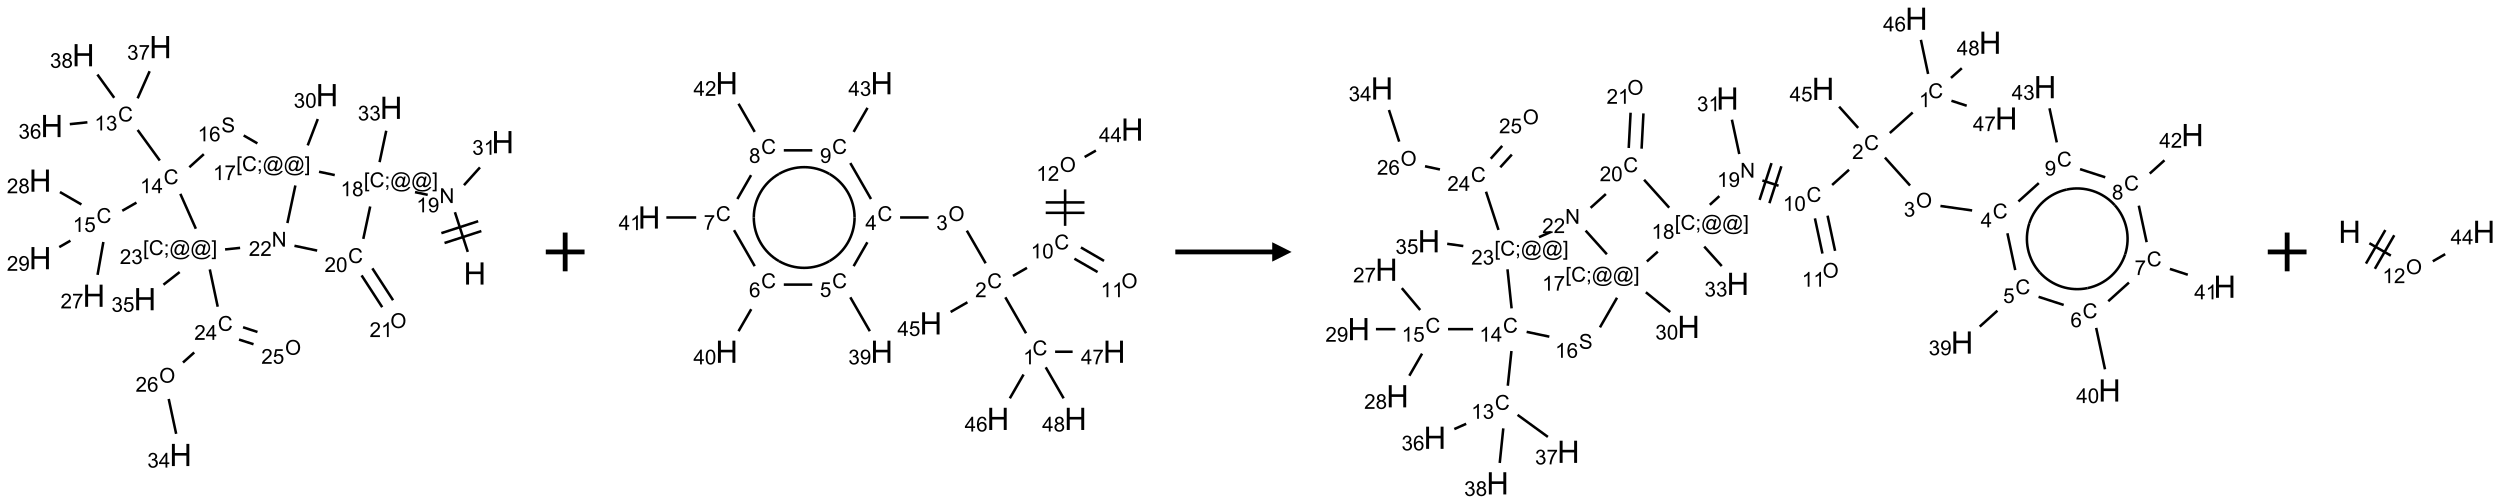<?xml version="1.0" encoding="UTF-8"?>
<svg xmlns="http://www.w3.org/2000/svg" xmlns:xlink="http://www.w3.org/1999/xlink" width="1290" height="260" viewBox="0 0 1290 260">
<defs>
<g>
<g id="glyph-0-0">
<path d="M 2 0 L 2 -10 L 10 -10 L 10 0 Z M 2.25 -0.25 L 9.75 -0.25 L 9.75 -9.75 L 2.25 -9.75 Z M 2.25 -0.25 "/>
</g>
<g id="glyph-0-1">
<path d="M 1.281 0 L 1.281 -11.453 L 2.797 -11.453 L 2.797 -6.75 L 8.75 -6.75 L 8.75 -11.453 L 10.266 -11.453 L 10.266 0 L 8.75 0 L 8.75 -5.398 L 2.797 -5.398 L 2.797 0 Z M 1.281 0 "/>
</g>
<g id="glyph-1-0">
<path d="M 1.332 0 L 1.332 -6.668 L 6.668 -6.668 L 6.668 0 Z M 1.5 -0.168 L 6.5 -0.168 L 6.5 -6.5 L 1.5 -6.5 Z M 1.5 -0.168 "/>
</g>
<g id="glyph-1-1">
<path d="M 0.812 0 L 0.812 -7.637 L 1.848 -7.637 L 5.859 -1.641 L 5.859 -7.637 L 6.828 -7.637 L 6.828 0 L 5.793 0 L 1.781 -6 L 1.781 0 Z M 0.812 0 "/>
</g>
<g id="glyph-1-2">
<path d="M 3.973 0 L 3.035 0 L 3.035 -5.973 C 2.809 -5.758 2.516 -5.543 2.148 -5.328 C 1.781 -5.113 1.453 -4.953 1.16 -4.844 L 1.16 -5.75 C 1.684 -5.996 2.145 -6.297 2.535 -6.645 C 2.93 -6.996 3.207 -7.336 3.371 -7.668 L 3.973 -7.668 Z M 3.973 0 "/>
</g>
<g id="glyph-1-3">
<path d="M 0.582 -1.766 L 1.484 -1.848 C 1.562 -1.426 1.707 -1.117 1.922 -0.926 C 2.137 -0.734 2.414 -0.641 2.75 -0.641 C 3.039 -0.641 3.289 -0.707 3.508 -0.84 C 3.727 -0.973 3.902 -1.148 4.043 -1.367 C 4.18 -1.586 4.297 -1.887 4.391 -2.262 C 4.484 -2.637 4.531 -3.016 4.531 -3.406 C 4.531 -3.449 4.531 -3.512 4.527 -3.594 C 4.34 -3.297 4.082 -3.055 3.758 -2.867 C 3.434 -2.68 3.082 -2.59 2.703 -2.59 C 2.07 -2.59 1.535 -2.816 1.098 -3.277 C 0.66 -3.734 0.441 -4.34 0.441 -5.09 C 0.441 -5.863 0.672 -6.484 1.129 -6.957 C 1.586 -7.43 2.156 -7.668 2.844 -7.668 C 3.34 -7.668 3.793 -7.531 4.207 -7.266 C 4.617 -7 4.93 -6.617 5.145 -6.121 C 5.355 -5.629 5.465 -4.91 5.465 -3.973 C 5.465 -2.996 5.359 -2.223 5.145 -1.645 C 4.934 -1.066 4.617 -0.625 4.199 -0.324 C 3.781 -0.02 3.293 0.129 2.73 0.129 C 2.133 0.129 1.645 -0.035 1.266 -0.367 C 0.887 -0.699 0.66 -1.164 0.582 -1.766 Z M 4.422 -5.137 C 4.422 -5.676 4.277 -6.102 3.992 -6.418 C 3.707 -6.734 3.359 -6.891 2.957 -6.891 C 2.543 -6.891 2.18 -6.719 1.871 -6.379 C 1.562 -6.039 1.406 -5.598 1.406 -5.059 C 1.406 -4.57 1.555 -4.176 1.848 -3.871 C 2.141 -3.566 2.5 -3.418 2.934 -3.418 C 3.367 -3.418 3.723 -3.57 4.004 -3.871 C 4.281 -4.176 4.422 -4.598 4.422 -5.137 Z M 4.422 -5.137 "/>
</g>
<g id="glyph-1-4">
<path d="M 0.723 2.121 L 0.723 -7.637 L 2.793 -7.637 L 2.793 -6.859 L 1.66 -6.859 L 1.66 1.344 L 2.793 1.344 L 2.793 2.121 Z M 0.723 2.121 "/>
</g>
<g id="glyph-1-5">
<path d="M 6.27 -2.676 L 7.281 -2.422 C 7.07 -1.594 6.688 -0.961 6.137 -0.523 C 5.586 -0.086 4.914 0.129 4.121 0.129 C 3.297 0.129 2.629 -0.039 2.113 -0.371 C 1.598 -0.707 1.203 -1.191 0.934 -1.828 C 0.664 -2.465 0.531 -3.145 0.531 -3.875 C 0.531 -4.672 0.684 -5.363 0.988 -5.957 C 1.293 -6.547 1.723 -6.996 2.285 -7.305 C 2.844 -7.613 3.461 -7.766 4.137 -7.766 C 4.898 -7.766 5.543 -7.57 6.062 -7.184 C 6.582 -6.793 6.945 -6.246 7.152 -5.543 L 6.156 -5.309 C 5.98 -5.863 5.723 -6.266 5.387 -6.52 C 5.051 -6.773 4.625 -6.902 4.113 -6.902 C 3.527 -6.902 3.039 -6.762 2.645 -6.48 C 2.25 -6.199 1.973 -5.82 1.812 -5.348 C 1.652 -4.871 1.574 -4.383 1.574 -3.879 C 1.574 -3.23 1.668 -2.664 1.855 -2.18 C 2.047 -1.695 2.34 -1.332 2.738 -1.094 C 3.137 -0.855 3.57 -0.734 4.035 -0.734 C 4.602 -0.734 5.082 -0.898 5.473 -1.223 C 5.867 -1.551 6.133 -2.035 6.27 -2.676 Z M 6.27 -2.676 "/>
</g>
<g id="glyph-1-6">
<path d="M 0.949 -4.465 L 0.949 -5.531 L 2.016 -5.531 L 2.016 -4.465 Z M 0.949 0 L 0.949 -1.066 L 2.016 -1.066 L 2.016 0 C 2.016 0.391 1.945 0.711 1.809 0.949 C 1.668 1.191 1.449 1.379 1.145 1.512 L 0.887 1.109 C 1.082 1.023 1.23 0.895 1.324 0.727 C 1.418 0.559 1.469 0.316 1.48 0 Z M 0.949 0 "/>
</g>
<g id="glyph-1-7">
<path d="M 6.047 -0.848 C 5.82 -0.59 5.57 -0.379 5.289 -0.223 C 5.008 -0.062 4.73 0.016 4.449 0.016 C 4.141 0.016 3.84 -0.074 3.547 -0.254 C 3.254 -0.434 3.02 -0.715 2.836 -1.09 C 2.652 -1.465 2.562 -1.875 2.562 -2.324 C 2.562 -2.875 2.703 -3.43 2.988 -3.98 C 3.27 -4.535 3.621 -4.953 4.043 -5.23 C 4.461 -5.508 4.871 -5.645 5.266 -5.645 C 5.566 -5.645 5.855 -5.566 6.129 -5.41 C 6.402 -5.25 6.641 -5.012 6.84 -4.688 L 7.016 -5.496 L 7.949 -5.496 L 7.199 -2 C 7.094 -1.516 7.043 -1.246 7.043 -1.191 C 7.043 -1.098 7.078 -1.02 7.148 -0.949 C 7.219 -0.883 7.305 -0.848 7.406 -0.848 C 7.59 -0.848 7.832 -0.953 8.129 -1.168 C 8.527 -1.445 8.84 -1.816 9.07 -2.285 C 9.301 -2.75 9.418 -3.234 9.418 -3.73 C 9.418 -4.309 9.27 -4.852 8.973 -5.355 C 8.676 -5.859 8.23 -6.262 7.645 -6.562 C 7.055 -6.863 6.406 -7.016 5.691 -7.016 C 4.879 -7.016 4.137 -6.824 3.465 -6.445 C 2.793 -6.066 2.273 -5.52 1.902 -4.809 C 1.535 -4.098 1.348 -3.34 1.348 -2.527 C 1.348 -1.676 1.535 -0.941 1.902 -0.328 C 2.273 0.285 2.809 0.742 3.508 1.035 C 4.207 1.328 4.984 1.473 5.832 1.473 C 6.742 1.473 7.504 1.32 8.121 1.016 C 8.734 0.711 9.195 0.34 9.5 -0.098 L 10.441 -0.098 C 10.266 0.266 9.961 0.637 9.531 1.016 C 9.102 1.395 8.59 1.695 7.996 1.914 C 7.402 2.133 6.688 2.246 5.848 2.246 C 5.078 2.246 4.367 2.145 3.715 1.949 C 3.066 1.75 2.512 1.453 2.051 1.055 C 1.594 0.656 1.25 0.199 1.016 -0.316 C 0.723 -0.973 0.578 -1.684 0.578 -2.441 C 0.578 -3.289 0.75 -4.098 1.098 -4.863 C 1.523 -5.805 2.125 -6.527 2.902 -7.027 C 3.684 -7.527 4.629 -7.777 5.738 -7.777 C 6.602 -7.777 7.375 -7.602 8.059 -7.246 C 8.746 -6.895 9.285 -6.371 9.684 -5.672 C 10.02 -5.07 10.188 -4.418 10.188 -3.715 C 10.188 -2.707 9.832 -1.812 9.125 -1.031 C 8.492 -0.328 7.801 0.02 7.051 0.02 C 6.812 0.02 6.617 -0.016 6.473 -0.09 C 6.324 -0.16 6.215 -0.266 6.145 -0.402 C 6.102 -0.488 6.066 -0.637 6.047 -0.848 Z M 3.527 -2.262 C 3.527 -1.785 3.641 -1.414 3.863 -1.152 C 4.09 -0.887 4.348 -0.754 4.641 -0.754 C 4.836 -0.754 5.039 -0.812 5.254 -0.93 C 5.469 -1.047 5.676 -1.219 5.871 -1.449 C 6.066 -1.676 6.23 -1.969 6.355 -2.32 C 6.48 -2.672 6.543 -3.027 6.543 -3.379 C 6.543 -3.852 6.426 -4.219 6.191 -4.48 C 5.957 -4.738 5.672 -4.871 5.332 -4.871 C 5.109 -4.871 4.902 -4.812 4.707 -4.699 C 4.512 -4.586 4.32 -4.406 4.137 -4.156 C 3.953 -3.906 3.805 -3.602 3.691 -3.246 C 3.582 -2.887 3.527 -2.559 3.527 -2.262 Z M 3.527 -2.262 "/>
</g>
<g id="glyph-1-8">
<path d="M 2.27 2.121 L 0.203 2.121 L 0.203 1.344 L 1.332 1.344 L 1.332 -6.859 L 0.203 -6.859 L 0.203 -7.637 L 2.27 -7.637 Z M 2.27 2.121 "/>
</g>
<g id="glyph-1-9">
<path d="M 1.887 -4.141 C 1.496 -4.281 1.207 -4.484 1.02 -4.75 C 0.832 -5.016 0.738 -5.328 0.738 -5.699 C 0.738 -6.254 0.938 -6.719 1.34 -7.098 C 1.738 -7.477 2.27 -7.668 2.934 -7.668 C 3.598 -7.668 4.137 -7.473 4.543 -7.086 C 4.949 -6.699 5.152 -6.227 5.152 -5.672 C 5.152 -5.316 5.059 -5.008 4.871 -4.746 C 4.688 -4.484 4.406 -4.281 4.027 -4.141 C 4.496 -3.988 4.852 -3.742 5.098 -3.402 C 5.34 -3.062 5.465 -2.656 5.465 -2.184 C 5.465 -1.531 5.234 -0.98 4.77 -0.535 C 4.309 -0.09 3.703 0.129 2.949 0.129 C 2.195 0.129 1.586 -0.094 1.125 -0.539 C 0.664 -0.984 0.434 -1.543 0.434 -2.207 C 0.434 -2.703 0.559 -3.121 0.809 -3.457 C 1.062 -3.793 1.422 -4.02 1.887 -4.141 Z M 1.699 -5.73 C 1.699 -5.367 1.812 -5.074 2.047 -4.844 C 2.281 -4.613 2.582 -4.5 2.953 -4.5 C 3.312 -4.5 3.609 -4.613 3.84 -4.84 C 4.07 -5.066 4.188 -5.348 4.188 -5.676 C 4.188 -6.02 4.07 -6.309 3.832 -6.543 C 3.594 -6.777 3.297 -6.895 2.941 -6.895 C 2.586 -6.895 2.289 -6.781 2.051 -6.551 C 1.816 -6.324 1.699 -6.047 1.699 -5.73 Z M 1.395 -2.203 C 1.395 -1.938 1.461 -1.676 1.586 -1.426 C 1.711 -1.176 1.902 -0.984 2.152 -0.848 C 2.402 -0.711 2.672 -0.641 2.957 -0.641 C 3.406 -0.641 3.777 -0.785 4.066 -1.074 C 4.359 -1.363 4.504 -1.727 4.504 -2.172 C 4.504 -2.625 4.355 -2.996 4.055 -3.293 C 3.754 -3.586 3.379 -3.734 2.926 -3.734 C 2.484 -3.734 2.121 -3.59 1.832 -3.297 C 1.543 -3.004 1.395 -2.641 1.395 -2.203 Z M 1.395 -2.203 "/>
</g>
<g id="glyph-1-10">
<path d="M 0.449 -2.016 L 1.387 -2.141 C 1.492 -1.609 1.676 -1.227 1.934 -0.992 C 2.191 -0.758 2.508 -0.641 2.879 -0.641 C 3.32 -0.641 3.695 -0.793 3.996 -1.098 C 4.301 -1.402 4.453 -1.781 4.453 -2.234 C 4.453 -2.664 4.312 -3.02 4.031 -3.301 C 3.75 -3.578 3.391 -3.719 2.957 -3.719 C 2.781 -3.719 2.562 -3.684 2.297 -3.613 L 2.402 -4.438 C 2.465 -4.43 2.516 -4.426 2.551 -4.426 C 2.949 -4.426 3.312 -4.531 3.629 -4.738 C 3.949 -4.949 4.109 -5.27 4.109 -5.703 C 4.109 -6.047 3.992 -6.332 3.762 -6.559 C 3.527 -6.785 3.227 -6.895 2.859 -6.895 C 2.496 -6.895 2.191 -6.781 1.949 -6.551 C 1.707 -6.324 1.547 -5.98 1.48 -5.52 L 0.543 -5.688 C 0.656 -6.316 0.918 -6.805 1.324 -7.148 C 1.73 -7.492 2.234 -7.668 2.84 -7.668 C 3.254 -7.668 3.641 -7.578 3.988 -7.398 C 4.34 -7.219 4.609 -6.977 4.793 -6.668 C 4.98 -6.359 5.074 -6.031 5.074 -5.684 C 5.074 -5.352 4.984 -5.051 4.809 -4.781 C 4.629 -4.512 4.367 -4.297 4.02 -4.137 C 4.473 -4.031 4.824 -3.816 5.074 -3.488 C 5.324 -3.16 5.449 -2.75 5.449 -2.254 C 5.449 -1.59 5.203 -1.023 4.719 -0.559 C 4.234 -0.098 3.617 0.137 2.875 0.137 C 2.203 0.137 1.648 -0.062 1.207 -0.465 C 0.762 -0.863 0.512 -1.379 0.449 -2.016 Z M 0.449 -2.016 "/>
</g>
<g id="glyph-1-11">
<path d="M 0.504 -6.637 L 0.504 -7.535 L 5.449 -7.535 L 5.449 -6.809 C 4.961 -6.289 4.48 -5.602 4.004 -4.746 C 3.527 -3.887 3.156 -3.004 2.895 -2.098 C 2.707 -1.461 2.59 -0.762 2.535 0 L 1.574 0 C 1.582 -0.602 1.703 -1.328 1.926 -2.176 C 2.152 -3.027 2.477 -3.848 2.898 -4.637 C 3.32 -5.426 3.77 -6.094 4.246 -6.637 Z M 0.504 -6.637 "/>
</g>
<g id="glyph-1-12">
<path d="M 0.441 -3.766 C 0.441 -4.668 0.535 -5.395 0.723 -5.945 C 0.906 -6.496 1.184 -6.922 1.551 -7.219 C 1.918 -7.516 2.375 -7.668 2.934 -7.668 C 3.344 -7.668 3.703 -7.586 4.012 -7.418 C 4.32 -7.254 4.574 -7.016 4.777 -6.707 C 4.977 -6.395 5.137 -6.016 5.25 -5.57 C 5.363 -5.125 5.422 -4.523 5.422 -3.766 C 5.422 -2.871 5.328 -2.148 5.145 -1.598 C 4.961 -1.047 4.688 -0.621 4.32 -0.32 C 3.953 -0.02 3.492 0.129 2.934 0.129 C 2.195 0.129 1.617 -0.133 1.199 -0.66 C 0.695 -1.297 0.441 -2.332 0.441 -3.766 Z M 1.406 -3.766 C 1.406 -2.512 1.555 -1.68 1.848 -1.262 C 2.141 -0.848 2.5 -0.641 2.934 -0.641 C 3.363 -0.641 3.727 -0.848 4.02 -1.266 C 4.312 -1.684 4.457 -2.516 4.457 -3.766 C 4.457 -5.023 4.312 -5.859 4.02 -6.27 C 3.727 -6.684 3.359 -6.891 2.922 -6.891 C 2.492 -6.891 2.148 -6.707 1.891 -6.344 C 1.566 -5.879 1.406 -5.02 1.406 -3.766 Z M 1.406 -3.766 "/>
</g>
<g id="glyph-1-13">
<path d="M 0.48 -2.453 L 1.434 -2.535 C 1.477 -2.152 1.582 -1.84 1.746 -1.598 C 1.91 -1.352 2.168 -1.152 2.516 -1.004 C 2.863 -0.852 3.254 -0.777 3.688 -0.777 C 4.074 -0.777 4.414 -0.832 4.707 -0.949 C 5.004 -1.062 5.223 -1.219 5.367 -1.418 C 5.512 -1.617 5.582 -1.836 5.582 -2.074 C 5.582 -2.312 5.516 -2.523 5.375 -2.699 C 5.234 -2.879 5.008 -3.031 4.688 -3.152 C 4.484 -3.23 4.031 -3.355 3.328 -3.523 C 2.625 -3.691 2.137 -3.852 1.855 -4 C 1.488 -4.191 1.219 -4.43 1.039 -4.711 C 0.859 -4.992 0.77 -5.312 0.77 -5.66 C 0.77 -6.047 0.879 -6.406 1.098 -6.742 C 1.316 -7.078 1.637 -7.332 2.059 -7.504 C 2.477 -7.68 2.945 -7.766 3.457 -7.766 C 4.023 -7.766 4.523 -7.676 4.957 -7.492 C 5.387 -7.309 5.719 -7.043 5.953 -6.688 C 6.188 -6.332 6.312 -5.934 6.328 -5.484 L 5.359 -5.41 C 5.309 -5.895 5.133 -6.258 4.832 -6.504 C 4.531 -6.75 4.086 -6.875 3.5 -6.875 C 2.891 -6.875 2.445 -6.762 2.164 -6.539 C 1.883 -6.316 1.746 -6.047 1.746 -5.73 C 1.746 -5.457 1.844 -5.23 2.043 -5.051 C 2.238 -4.875 2.742 -4.695 3.566 -4.508 C 4.387 -4.32 4.949 -4.16 5.254 -4.02 C 5.699 -3.816 6.027 -3.555 6.238 -3.242 C 6.449 -2.93 6.559 -2.566 6.559 -2.156 C 6.559 -1.75 6.441 -1.367 6.207 -1.008 C 5.977 -0.648 5.641 -0.367 5.207 -0.168 C 4.77 0.031 4.281 0.129 3.734 0.129 C 3.043 0.129 2.465 0.031 1.996 -0.172 C 1.531 -0.375 1.164 -0.676 0.898 -1.082 C 0.633 -1.484 0.492 -1.941 0.48 -2.453 Z M 0.48 -2.453 "/>
</g>
<g id="glyph-1-14">
<path d="M 5.309 -5.766 L 4.375 -5.691 C 4.293 -6.059 4.172 -6.328 4.02 -6.496 C 3.766 -6.762 3.453 -6.895 3.082 -6.895 C 2.785 -6.895 2.523 -6.812 2.297 -6.645 C 2 -6.43 1.77 -6.117 1.598 -5.703 C 1.43 -5.289 1.34 -4.703 1.332 -3.938 C 1.559 -4.281 1.836 -4.535 2.16 -4.703 C 2.488 -4.871 2.828 -4.953 3.188 -4.953 C 3.812 -4.953 4.344 -4.723 4.785 -4.262 C 5.223 -3.801 5.441 -3.207 5.441 -2.48 C 5.441 -2 5.34 -1.555 5.133 -1.145 C 4.926 -0.73 4.641 -0.418 4.281 -0.199 C 3.922 0.02 3.512 0.129 3.051 0.129 C 2.27 0.129 1.633 -0.156 1.141 -0.73 C 0.648 -1.305 0.402 -2.254 0.402 -3.574 C 0.402 -5.051 0.672 -6.121 1.219 -6.793 C 1.695 -7.375 2.336 -7.668 3.141 -7.668 C 3.742 -7.668 4.234 -7.5 4.617 -7.16 C 5 -6.824 5.23 -6.359 5.309 -5.766 Z M 1.48 -2.473 C 1.48 -2.152 1.547 -1.844 1.684 -1.547 C 1.82 -1.25 2.016 -1.027 2.262 -0.871 C 2.508 -0.719 2.766 -0.641 3.035 -0.641 C 3.434 -0.641 3.773 -0.801 4.059 -1.121 C 4.344 -1.441 4.484 -1.875 4.484 -2.422 C 4.484 -2.949 4.344 -3.367 4.062 -3.668 C 3.781 -3.973 3.426 -4.125 3 -4.125 C 2.578 -4.125 2.219 -3.973 1.922 -3.668 C 1.625 -3.363 1.48 -2.969 1.48 -2.473 Z M 1.48 -2.473 "/>
</g>
<g id="glyph-1-15">
<path d="M 3.449 0 L 3.449 -1.828 L 0.137 -1.828 L 0.137 -2.688 L 3.621 -7.637 L 4.387 -7.637 L 4.387 -2.688 L 5.418 -2.688 L 5.418 -1.828 L 4.387 -1.828 L 4.387 0 Z M 3.449 -2.688 L 3.449 -6.129 L 1.059 -2.688 Z M 3.449 -2.688 "/>
</g>
<g id="glyph-1-16">
<path d="M 0.441 -2 L 1.426 -2.082 C 1.5 -1.605 1.668 -1.242 1.934 -1.004 C 2.199 -0.762 2.52 -0.641 2.895 -0.641 C 3.348 -0.641 3.73 -0.812 4.043 -1.152 C 4.355 -1.492 4.512 -1.941 4.512 -2.504 C 4.512 -3.039 4.359 -3.461 4.059 -3.77 C 3.758 -4.078 3.367 -4.234 2.879 -4.234 C 2.578 -4.234 2.305 -4.164 2.062 -4.027 C 1.82 -3.891 1.629 -3.715 1.488 -3.496 L 0.609 -3.609 L 1.348 -7.531 L 5.145 -7.531 L 5.145 -6.637 L 2.098 -6.637 L 1.688 -4.582 C 2.145 -4.902 2.625 -5.062 3.129 -5.062 C 3.797 -5.062 4.359 -4.832 4.816 -4.371 C 5.277 -3.91 5.504 -3.312 5.504 -2.59 C 5.504 -1.898 5.305 -1.301 4.902 -0.797 C 4.41 -0.18 3.742 0.129 2.895 0.129 C 2.199 0.129 1.633 -0.062 1.195 -0.453 C 0.758 -0.844 0.504 -1.359 0.441 -2 Z M 0.441 -2 "/>
</g>
<g id="glyph-1-17">
<path d="M 5.371 -0.902 L 5.371 0 L 0.324 0 C 0.316 -0.227 0.352 -0.441 0.434 -0.652 C 0.562 -0.996 0.766 -1.332 1.051 -1.668 C 1.332 -2 1.742 -2.387 2.277 -2.824 C 3.105 -3.504 3.668 -4.043 3.957 -4.441 C 4.25 -4.84 4.395 -5.215 4.395 -5.566 C 4.395 -5.938 4.262 -6.254 3.996 -6.508 C 3.73 -6.762 3.387 -6.891 2.957 -6.891 C 2.508 -6.891 2.145 -6.754 1.875 -6.484 C 1.605 -6.215 1.469 -5.84 1.465 -5.359 L 0.5 -5.457 C 0.566 -6.176 0.812 -6.727 1.246 -7.102 C 1.676 -7.477 2.254 -7.668 2.98 -7.668 C 3.711 -7.668 4.293 -7.465 4.719 -7.059 C 5.145 -6.652 5.359 -6.148 5.359 -5.547 C 5.359 -5.242 5.297 -4.941 5.172 -4.645 C 5.047 -4.352 4.84 -4.039 4.551 -3.715 C 4.262 -3.387 3.777 -2.938 3.105 -2.371 C 2.543 -1.898 2.18 -1.578 2.02 -1.41 C 1.859 -1.242 1.73 -1.07 1.625 -0.902 Z M 5.371 -0.902 "/>
</g>
<g id="glyph-1-18">
<path d="M 0.516 -3.719 C 0.516 -4.984 0.855 -5.977 1.535 -6.695 C 2.215 -7.414 3.094 -7.77 4.172 -7.77 C 4.875 -7.77 5.512 -7.602 6.078 -7.266 C 6.645 -6.93 7.074 -6.461 7.371 -5.855 C 7.668 -5.254 7.816 -4.57 7.816 -3.809 C 7.816 -3.035 7.66 -2.34 7.348 -1.73 C 7.035 -1.117 6.594 -0.656 6.02 -0.34 C 5.449 -0.027 4.828 0.129 4.168 0.129 C 3.449 0.129 2.805 -0.043 2.238 -0.391 C 1.672 -0.738 1.246 -1.211 0.953 -1.812 C 0.66 -2.414 0.516 -3.047 0.516 -3.719 Z M 1.559 -3.703 C 1.559 -2.781 1.805 -2.059 2.301 -1.527 C 2.793 -1 3.414 -0.734 4.16 -0.734 C 4.922 -0.734 5.547 -1 6.039 -1.535 C 6.531 -2.07 6.777 -2.828 6.777 -3.812 C 6.777 -4.434 6.672 -4.977 6.461 -5.441 C 6.25 -5.902 5.945 -6.262 5.539 -6.52 C 5.133 -6.773 4.68 -6.902 4.176 -6.902 C 3.461 -6.902 2.848 -6.656 2.332 -6.164 C 1.816 -5.672 1.559 -4.852 1.559 -3.703 Z M 1.559 -3.703 "/>
</g>
</g>
</defs>
<path fill="none" stroke-width="0.033" stroke-linecap="butt" stroke-linejoin="miter" stroke="rgb(0%, 0%, 0%)" stroke-opacity="1" stroke-miterlimit="10" d="M 5.516 2.642 L 5.35 2.13 " transform="matrix(40, 0, 0, 40, 20.738, 24.305)"/>
<path fill="none" stroke-width="0.033" stroke-linecap="butt" stroke-linejoin="miter" stroke="rgb(0%, 0%, 0%)" stroke-opacity="1" stroke-miterlimit="10" d="M 5.65 2.246 L 5.175 2.4 " transform="matrix(40, 0, 0, 40, 20.738, 24.305)"/>
<path fill="none" stroke-width="0.033" stroke-linecap="butt" stroke-linejoin="miter" stroke="rgb(0%, 0%, 0%)" stroke-opacity="1" stroke-miterlimit="10" d="M 5.691 2.373 L 5.216 2.527 " transform="matrix(40, 0, 0, 40, 20.738, 24.305)"/>
<path fill="none" stroke-width="0.033" stroke-linecap="butt" stroke-linejoin="miter" stroke="rgb(0%, 0%, 0%)" stroke-opacity="1" stroke-miterlimit="10" d="M 4.999 1.906 L 4.835 1.871 " transform="matrix(40, 0, 0, 40, 20.738, 24.305)"/>
<path fill="none" stroke-width="0.033" stroke-linecap="butt" stroke-linejoin="miter" stroke="rgb(0%, 0%, 0%)" stroke-opacity="1" stroke-miterlimit="10" d="M 4.378 1.484 L 4.464 1.079 " transform="matrix(40, 0, 0, 40, 20.738, 24.305)"/>
<path fill="none" stroke-width="0.033" stroke-linecap="butt" stroke-linejoin="miter" stroke="rgb(0%, 0%, 0%)" stroke-opacity="1" stroke-miterlimit="10" d="M 3.8 1.651 L 3.597 1.608 " transform="matrix(40, 0, 0, 40, 20.738, 24.305)"/>
<path fill="none" stroke-width="0.033" stroke-linecap="butt" stroke-linejoin="miter" stroke="rgb(0%, 0%, 0%)" stroke-opacity="1" stroke-miterlimit="10" d="M 3.451 1.268 L 3.581 0.928 " transform="matrix(40, 0, 0, 40, 20.738, 24.305)"/>
<path fill="none" stroke-width="0.033" stroke-linecap="butt" stroke-linejoin="miter" stroke="rgb(0%, 0%, 0%)" stroke-opacity="1" stroke-miterlimit="10" d="M 2.802 1.242 L 2.625 1.14 " transform="matrix(40, 0, 0, 40, 20.738, 24.305)"/>
<path fill="none" stroke-width="0.033" stroke-linecap="butt" stroke-linejoin="miter" stroke="rgb(0%, 0%, 0%)" stroke-opacity="1" stroke-miterlimit="10" d="M 2.111 1.381 L 1.924 1.55 " transform="matrix(40, 0, 0, 40, 20.738, 24.305)"/>
<path fill="none" stroke-width="0.033" stroke-linecap="butt" stroke-linejoin="miter" stroke="rgb(0%, 0%, 0%)" stroke-opacity="1" stroke-miterlimit="10" d="M 1.543 1.463 L 1.257 1.069 " transform="matrix(40, 0, 0, 40, 20.738, 24.305)"/>
<path fill="none" stroke-width="0.033" stroke-linecap="butt" stroke-linejoin="miter" stroke="rgb(0%, 0%, 0%)" stroke-opacity="1" stroke-miterlimit="10" d="M 0.609 0.97 L 0.382 0.994 " transform="matrix(40, 0, 0, 40, 20.738, 24.305)"/>
<path fill="none" stroke-width="0.033" stroke-linecap="butt" stroke-linejoin="miter" stroke="rgb(0%, 0%, 0%)" stroke-opacity="1" stroke-miterlimit="10" d="M 1.257 0.661 L 1.412 0.311 " transform="matrix(40, 0, 0, 40, 20.738, 24.305)"/>
<path fill="none" stroke-width="0.033" stroke-linecap="butt" stroke-linejoin="miter" stroke="rgb(0%, 0%, 0%)" stroke-opacity="1" stroke-miterlimit="10" d="M 0.955 0.654 L 0.738 0.354 " transform="matrix(40, 0, 0, 40, 20.738, 24.305)"/>
<path fill="none" stroke-width="0.033" stroke-linecap="butt" stroke-linejoin="miter" stroke="rgb(0%, 0%, 0%)" stroke-opacity="1" stroke-miterlimit="10" d="M 1.242 2.006 L 1.059 2.111 " transform="matrix(40, 0, 0, 40, 20.738, 24.305)"/>
<path fill="none" stroke-width="0.033" stroke-linecap="butt" stroke-linejoin="miter" stroke="rgb(0%, 0%, 0%)" stroke-opacity="1" stroke-miterlimit="10" d="M 0.815 2.514 L 0.74 2.938 " transform="matrix(40, 0, 0, 40, 20.738, 24.305)"/>
<path fill="none" stroke-width="0.033" stroke-linecap="butt" stroke-linejoin="miter" stroke="rgb(0%, 0%, 0%)" stroke-opacity="1" stroke-miterlimit="10" d="M 0.532 2.03 L 0.255 1.87 " transform="matrix(40, 0, 0, 40, 20.738, 24.305)"/>
<path fill="none" stroke-width="0.033" stroke-linecap="butt" stroke-linejoin="miter" stroke="rgb(0%, 0%, 0%)" stroke-opacity="1" stroke-miterlimit="10" d="M 0.39 2.497 L 0.246 2.58 " transform="matrix(40, 0, 0, 40, 20.738, 24.305)"/>
<path fill="none" stroke-width="0.033" stroke-linecap="butt" stroke-linejoin="miter" stroke="rgb(0%, 0%, 0%)" stroke-opacity="1" stroke-miterlimit="10" d="M 1.808 1.893 L 2.008 2.343 " transform="matrix(40, 0, 0, 40, 20.738, 24.305)"/>
<path fill="none" stroke-width="0.033" stroke-linecap="butt" stroke-linejoin="miter" stroke="rgb(0%, 0%, 0%)" stroke-opacity="1" stroke-miterlimit="10" d="M 2.188 2.868 L 2.29 3.349 " transform="matrix(40, 0, 0, 40, 20.738, 24.305)"/>
<path fill="none" stroke-width="0.033" stroke-linecap="butt" stroke-linejoin="miter" stroke="rgb(0%, 0%, 0%)" stroke-opacity="1" stroke-miterlimit="10" d="M 2.565 3.773 L 2.752 3.833 " transform="matrix(40, 0, 0, 40, 20.738, 24.305)"/>
<path fill="none" stroke-width="0.033" stroke-linecap="butt" stroke-linejoin="miter" stroke="rgb(0%, 0%, 0%)" stroke-opacity="1" stroke-miterlimit="10" d="M 2.617 3.614 L 2.803 3.675 " transform="matrix(40, 0, 0, 40, 20.738, 24.305)"/>
<path fill="none" stroke-width="0.033" stroke-linecap="butt" stroke-linejoin="miter" stroke="rgb(0%, 0%, 0%)" stroke-opacity="1" stroke-miterlimit="10" d="M 1.987 3.939 L 1.842 4.069 " transform="matrix(40, 0, 0, 40, 20.738, 24.305)"/>
<path fill="none" stroke-width="0.033" stroke-linecap="butt" stroke-linejoin="miter" stroke="rgb(0%, 0%, 0%)" stroke-opacity="1" stroke-miterlimit="10" d="M 1.658 4.539 L 1.754 4.989 " transform="matrix(40, 0, 0, 40, 20.738, 24.305)"/>
<path fill="none" stroke-width="0.033" stroke-linecap="butt" stroke-linejoin="miter" stroke="rgb(0%, 0%, 0%)" stroke-opacity="1" stroke-miterlimit="10" d="M 1.799 2.902 L 1.59 3.065 " transform="matrix(40, 0, 0, 40, 20.738, 24.305)"/>
<path fill="none" stroke-width="0.033" stroke-linecap="butt" stroke-linejoin="miter" stroke="rgb(0%, 0%, 0%)" stroke-opacity="1" stroke-miterlimit="10" d="M 2.385 2.61 L 2.579 2.59 " transform="matrix(40, 0, 0, 40, 20.738, 24.305)"/>
<path fill="none" stroke-width="0.033" stroke-linecap="butt" stroke-linejoin="miter" stroke="rgb(0%, 0%, 0%)" stroke-opacity="1" stroke-miterlimit="10" d="M 3.189 2.27 L 3.292 1.785 " transform="matrix(40, 0, 0, 40, 20.738, 24.305)"/>
<path fill="none" stroke-width="0.033" stroke-linecap="butt" stroke-linejoin="miter" stroke="rgb(0%, 0%, 0%)" stroke-opacity="1" stroke-miterlimit="10" d="M 3.28 2.563 L 3.573 2.625 " transform="matrix(40, 0, 0, 40, 20.738, 24.305)"/>
<path fill="none" stroke-width="0.033" stroke-linecap="butt" stroke-linejoin="miter" stroke="rgb(0%, 0%, 0%)" stroke-opacity="1" stroke-miterlimit="10" d="M 4.168 2.474 L 4.257 2.056 " transform="matrix(40, 0, 0, 40, 20.738, 24.305)"/>
<path fill="none" stroke-width="0.033" stroke-linecap="butt" stroke-linejoin="miter" stroke="rgb(0%, 0%, 0%)" stroke-opacity="1" stroke-miterlimit="10" d="M 4.146 2.945 L 4.412 3.355 " transform="matrix(40, 0, 0, 40, 20.738, 24.305)"/>
<path fill="none" stroke-width="0.033" stroke-linecap="butt" stroke-linejoin="miter" stroke="rgb(0%, 0%, 0%)" stroke-opacity="1" stroke-miterlimit="10" d="M 4.285 2.854 L 4.552 3.265 " transform="matrix(40, 0, 0, 40, 20.738, 24.305)"/>
<path fill="none" stroke-width="0.033" stroke-linecap="butt" stroke-linejoin="miter" stroke="rgb(0%, 0%, 0%)" stroke-opacity="1" stroke-miterlimit="10" d="M 5.467 1.781 L 5.673 1.552 " transform="matrix(40, 0, 0, 40, 20.738, 24.305)"/>
<g fill="rgb(0%, 0%, 0%)" fill-opacity="1">
<use xlink:href="#glyph-0-1" x="239.227" y="146.844"/>
</g>
<g fill="rgb(0%, 0%, 0%)" fill-opacity="1">
<use xlink:href="#glyph-1-1" x="226.766" y="104.785"/>
</g>
<g fill="rgb(0%, 0%, 0%)" fill-opacity="1">
<use xlink:href="#glyph-1-2" x="214.844" y="109.555"/>
<use xlink:href="#glyph-1-3" x="220.776" y="109.555"/>
</g>
<g fill="rgb(0%, 0%, 0%)" fill-opacity="1">
<use xlink:href="#glyph-1-4" x="187.727" y="96.609"/>
<use xlink:href="#glyph-1-5" x="190.69" y="96.609"/>
<use xlink:href="#glyph-1-6" x="198.393" y="96.609"/>
<use xlink:href="#glyph-1-7" x="201.357" y="96.609"/>
<use xlink:href="#glyph-1-7" x="212.185" y="96.609"/>
<use xlink:href="#glyph-1-8" x="223.013" y="96.609"/>
</g>
<g fill="rgb(0%, 0%, 0%)" fill-opacity="1">
<use xlink:href="#glyph-1-2" x="175.719" y="101.238"/>
<use xlink:href="#glyph-1-9" x="181.651" y="101.238"/>
</g>
<g fill="rgb(0%, 0%, 0%)" fill-opacity="1">
<use xlink:href="#glyph-0-1" x="196.059" y="61.359"/>
</g>
<g fill="rgb(0%, 0%, 0%)" fill-opacity="1">
<use xlink:href="#glyph-1-10" x="184.625" y="62.152"/>
<use xlink:href="#glyph-1-10" x="190.557" y="62.152"/>
</g>
<g fill="rgb(0%, 0%, 0%)" fill-opacity="1">
<use xlink:href="#glyph-1-4" x="121.891" y="88.293"/>
<use xlink:href="#glyph-1-5" x="124.854" y="88.293"/>
<use xlink:href="#glyph-1-6" x="132.557" y="88.293"/>
<use xlink:href="#glyph-1-7" x="135.521" y="88.293"/>
<use xlink:href="#glyph-1-7" x="146.349" y="88.293"/>
<use xlink:href="#glyph-1-8" x="157.177" y="88.293"/>
</g>
<g fill="rgb(0%, 0%, 0%)" fill-opacity="1">
<use xlink:href="#glyph-1-2" x="109.902" y="92.922"/>
<use xlink:href="#glyph-1-11" x="115.835" y="92.922"/>
</g>
<g fill="rgb(0%, 0%, 0%)" fill-opacity="1">
<use xlink:href="#glyph-0-1" x="162.949" y="54.828"/>
</g>
<g fill="rgb(0%, 0%, 0%)" fill-opacity="1">
<use xlink:href="#glyph-1-10" x="151.543" y="55.617"/>
<use xlink:href="#glyph-1-12" x="157.475" y="55.617"/>
</g>
<g fill="rgb(0%, 0%, 0%)" fill-opacity="1">
<use xlink:href="#glyph-1-13" x="114.203" y="68.285"/>
</g>
<g fill="rgb(0%, 0%, 0%)" fill-opacity="1">
<use xlink:href="#glyph-1-2" x="101.973" y="72.922"/>
<use xlink:href="#glyph-1-14" x="107.905" y="72.922"/>
</g>
<g fill="rgb(0%, 0%, 0%)" fill-opacity="1">
<use xlink:href="#glyph-1-5" x="84.426" y="95.051"/>
</g>
<g fill="rgb(0%, 0%, 0%)" fill-opacity="1">
<use xlink:href="#glyph-1-2" x="72.273" y="99.688"/>
<use xlink:href="#glyph-1-15" x="78.206" y="99.688"/>
</g>
<g fill="rgb(0%, 0%, 0%)" fill-opacity="1">
<use xlink:href="#glyph-1-5" x="60.918" y="62.691"/>
</g>
<g fill="rgb(0%, 0%, 0%)" fill-opacity="1">
<use xlink:href="#glyph-1-2" x="48.73" y="67.328"/>
<use xlink:href="#glyph-1-10" x="54.663" y="67.328"/>
</g>
<g fill="rgb(0%, 0%, 0%)" fill-opacity="1">
<use xlink:href="#glyph-0-1" x="20.957" y="70.754"/>
</g>
<g fill="rgb(0%, 0%, 0%)" fill-opacity="1">
<use xlink:href="#glyph-1-10" x="9.527" y="71.547"/>
<use xlink:href="#glyph-1-14" x="15.46" y="71.547"/>
</g>
<g fill="rgb(0%, 0%, 0%)" fill-opacity="1">
<use xlink:href="#glyph-0-1" x="77.008" y="30.031"/>
</g>
<g fill="rgb(0%, 0%, 0%)" fill-opacity="1">
<use xlink:href="#glyph-1-10" x="65.574" y="30.824"/>
<use xlink:href="#glyph-1-11" x="71.507" y="30.824"/>
</g>
<g fill="rgb(0%, 0%, 0%)" fill-opacity="1">
<use xlink:href="#glyph-0-1" x="37.227" y="34.215"/>
</g>
<g fill="rgb(0%, 0%, 0%)" fill-opacity="1">
<use xlink:href="#glyph-1-10" x="25.777" y="35.004"/>
<use xlink:href="#glyph-1-9" x="31.71" y="35.004"/>
</g>
<g fill="rgb(0%, 0%, 0%)" fill-opacity="1">
<use xlink:href="#glyph-1-5" x="49.785" y="115.051"/>
</g>
<g fill="rgb(0%, 0%, 0%)" fill-opacity="1">
<use xlink:href="#glyph-1-2" x="37.543" y="119.688"/>
<use xlink:href="#glyph-1-16" x="43.475" y="119.688"/>
</g>
<g fill="rgb(0%, 0%, 0%)" fill-opacity="1">
<use xlink:href="#glyph-0-1" x="42.66" y="158.328"/>
</g>
<g fill="rgb(0%, 0%, 0%)" fill-opacity="1">
<use xlink:href="#glyph-1-17" x="31.23" y="159.121"/>
<use xlink:href="#glyph-1-11" x="37.163" y="159.121"/>
</g>
<g fill="rgb(0%, 0%, 0%)" fill-opacity="1">
<use xlink:href="#glyph-0-1" x="14.965" y="98.934"/>
</g>
<g fill="rgb(0%, 0%, 0%)" fill-opacity="1">
<use xlink:href="#glyph-1-17" x="3.52" y="99.727"/>
<use xlink:href="#glyph-1-9" x="9.452" y="99.727"/>
</g>
<g fill="rgb(0%, 0%, 0%)" fill-opacity="1">
<use xlink:href="#glyph-0-1" x="14.965" y="138.934"/>
</g>
<g fill="rgb(0%, 0%, 0%)" fill-opacity="1">
<use xlink:href="#glyph-1-17" x="3.52" y="139.727"/>
<use xlink:href="#glyph-1-3" x="9.452" y="139.727"/>
</g>
<g fill="rgb(0%, 0%, 0%)" fill-opacity="1">
<use xlink:href="#glyph-1-4" x="73.793" y="131.602"/>
<use xlink:href="#glyph-1-5" x="76.757" y="131.602"/>
<use xlink:href="#glyph-1-6" x="84.46" y="131.602"/>
<use xlink:href="#glyph-1-7" x="87.423" y="131.602"/>
<use xlink:href="#glyph-1-7" x="98.251" y="131.602"/>
<use xlink:href="#glyph-1-8" x="109.079" y="131.602"/>
</g>
<g fill="rgb(0%, 0%, 0%)" fill-opacity="1">
<use xlink:href="#glyph-1-17" x="61.805" y="136.23"/>
<use xlink:href="#glyph-1-10" x="67.737" y="136.23"/>
</g>
<g fill="rgb(0%, 0%, 0%)" fill-opacity="1">
<use xlink:href="#glyph-1-5" x="112.387" y="170.719"/>
</g>
<g fill="rgb(0%, 0%, 0%)" fill-opacity="1">
<use xlink:href="#glyph-1-17" x="100.238" y="175.355"/>
<use xlink:href="#glyph-1-15" x="106.171" y="175.355"/>
</g>
<g fill="rgb(0%, 0%, 0%)" fill-opacity="1">
<use xlink:href="#glyph-1-18" x="147.07" y="183.086"/>
</g>
<g fill="rgb(0%, 0%, 0%)" fill-opacity="1">
<use xlink:href="#glyph-1-17" x="134.816" y="187.715"/>
<use xlink:href="#glyph-1-16" x="140.749" y="187.715"/>
</g>
<g fill="rgb(0%, 0%, 0%)" fill-opacity="1">
<use xlink:href="#glyph-1-18" x="82.125" y="197.488"/>
</g>
<g fill="rgb(0%, 0%, 0%)" fill-opacity="1">
<use xlink:href="#glyph-1-17" x="69.934" y="202.121"/>
<use xlink:href="#glyph-1-14" x="75.866" y="202.121"/>
</g>
<g fill="rgb(0%, 0%, 0%)" fill-opacity="1">
<use xlink:href="#glyph-0-1" x="87.426" y="240.492"/>
</g>
<g fill="rgb(0%, 0%, 0%)" fill-opacity="1">
<use xlink:href="#glyph-1-10" x="76.023" y="241.285"/>
<use xlink:href="#glyph-1-15" x="81.956" y="241.285"/>
</g>
<g fill="rgb(0%, 0%, 0%)" fill-opacity="1">
<use xlink:href="#glyph-0-1" x="68.996" y="160.102"/>
</g>
<g fill="rgb(0%, 0%, 0%)" fill-opacity="1">
<use xlink:href="#glyph-1-10" x="57.508" y="160.895"/>
<use xlink:href="#glyph-1-16" x="63.44" y="160.895"/>
</g>
<g fill="rgb(0%, 0%, 0%)" fill-opacity="1">
<use xlink:href="#glyph-1-1" x="140.195" y="127.281"/>
</g>
<g fill="rgb(0%, 0%, 0%)" fill-opacity="1">
<use xlink:href="#glyph-1-17" x="128.375" y="132.047"/>
<use xlink:href="#glyph-1-17" x="134.307" y="132.047"/>
</g>
<g fill="rgb(0%, 0%, 0%)" fill-opacity="1">
<use xlink:href="#glyph-1-5" x="179.605" y="135.73"/>
</g>
<g fill="rgb(0%, 0%, 0%)" fill-opacity="1">
<use xlink:href="#glyph-1-17" x="167.449" y="140.363"/>
<use xlink:href="#glyph-1-12" x="173.382" y="140.363"/>
</g>
<g fill="rgb(0%, 0%, 0%)" fill-opacity="1">
<use xlink:href="#glyph-1-18" x="201.406" y="169.281"/>
</g>
<g fill="rgb(0%, 0%, 0%)" fill-opacity="1">
<use xlink:href="#glyph-1-17" x="190.68" y="173.91"/>
<use xlink:href="#glyph-1-2" x="196.612" y="173.91"/>
</g>
<g fill="rgb(0%, 0%, 0%)" fill-opacity="1">
<use xlink:href="#glyph-0-1" x="253.633" y="79.078"/>
</g>
<g fill="rgb(0%, 0%, 0%)" fill-opacity="1">
<use xlink:href="#glyph-1-10" x="243.672" y="79.867"/>
<use xlink:href="#glyph-1-2" x="249.604" y="79.867"/>
</g>
<path fill="none" stroke-width="0.062" stroke-linecap="butt" stroke-linejoin="miter" stroke="rgb(0%, 0%, 0%)" stroke-opacity="1" stroke-miterlimit="10" d="M 0 0 L 0.5 0 M 0.25 -0.25 L 0.25 0.25 " transform="matrix(40, 0, 0, 40, 281.629, 130)"/>
<path fill="none" stroke-width="0.033" stroke-linecap="butt" stroke-linejoin="miter" stroke="rgb(0%, 0%, 0%)" stroke-opacity="1" stroke-miterlimit="10" d="M 4.862 3.226 L 4.595 2.762 " transform="matrix(40, 0, 0, 40, 334.957, 42.936)"/>
<path fill="none" stroke-width="0.033" stroke-linecap="butt" stroke-linejoin="miter" stroke="rgb(0%, 0%, 0%)" stroke-opacity="1" stroke-miterlimit="10" d="M 4.341 2.323 L 4.098 1.902 " transform="matrix(40, 0, 0, 40, 334.957, 42.936)"/>
<path fill="none" stroke-width="0.033" stroke-linecap="butt" stroke-linejoin="miter" stroke="rgb(0%, 0%, 0%)" stroke-opacity="1" stroke-miterlimit="10" d="M 3.605 1.732 L 3.237 1.732 " transform="matrix(40, 0, 0, 40, 334.957, 42.936)"/>
<path fill="none" stroke-width="0.033" stroke-linecap="butt" stroke-linejoin="miter" stroke="rgb(0%, 0%, 0%)" stroke-opacity="1" stroke-miterlimit="10" d="M 2.815 2.052 L 2.638 2.36 " transform="matrix(40, 0, 0, 40, 334.957, 42.936)"/>
<path fill="none" stroke-width="0.033" stroke-linecap="butt" stroke-linejoin="miter" stroke="rgb(0%, 0%, 0%)" stroke-opacity="1" stroke-miterlimit="10" d="M 2.595 2.762 L 2.847 3.199 " transform="matrix(40, 0, 0, 40, 334.957, 42.936)"/>
<path fill="none" stroke-width="0.033" stroke-linecap="butt" stroke-linejoin="miter" stroke="rgb(0%, 0%, 0%)" stroke-opacity="1" stroke-miterlimit="10" d="M 2.104 2.598 L 1.737 2.598 " transform="matrix(40, 0, 0, 40, 334.957, 42.936)"/>
<path fill="none" stroke-width="0.033" stroke-linecap="butt" stroke-linejoin="miter" stroke="rgb(0%, 0%, 0%)" stroke-opacity="1" stroke-miterlimit="10" d="M 1.317 2.915 L 1.153 3.199 " transform="matrix(40, 0, 0, 40, 334.957, 42.936)"/>
<path fill="none" stroke-width="0.033" stroke-linecap="butt" stroke-linejoin="miter" stroke="rgb(0%, 0%, 0%)" stroke-opacity="1" stroke-miterlimit="10" d="M 1.362 2.36 L 1.095 1.896 " transform="matrix(40, 0, 0, 40, 334.957, 42.936)"/>
<path fill="none" stroke-width="0.033" stroke-linecap="butt" stroke-linejoin="miter" stroke="rgb(0%, 0%, 0%)" stroke-opacity="1" stroke-miterlimit="10" d="M 0.607 1.732 L 0.222 1.732 " transform="matrix(40, 0, 0, 40, 334.957, 42.936)"/>
<path fill="none" stroke-width="0.033" stroke-linecap="butt" stroke-linejoin="miter" stroke="rgb(0%, 0%, 0%)" stroke-opacity="1" stroke-miterlimit="10" d="M 1.138 1.494 L 1.315 1.186 " transform="matrix(40, 0, 0, 40, 334.957, 42.936)"/>
<path fill="none" stroke-width="0.033" stroke-linecap="butt" stroke-linejoin="miter" stroke="rgb(0%, 0%, 0%)" stroke-opacity="1" stroke-miterlimit="10" d="M 1.362 0.628 L 1.153 0.265 " transform="matrix(40, 0, 0, 40, 334.957, 42.936)"/>
<path fill="none" stroke-width="0.033" stroke-linecap="butt" stroke-linejoin="miter" stroke="rgb(0%, 0%, 0%)" stroke-opacity="1" stroke-miterlimit="10" d="M 1.737 0.866 L 2.105 0.866 " transform="matrix(40, 0, 0, 40, 334.957, 42.936)"/>
<path fill="none" stroke-width="0.033" stroke-linecap="butt" stroke-linejoin="miter" stroke="rgb(0%, 0%, 0%)" stroke-opacity="1" stroke-miterlimit="10" d="M 2.595 1.03 L 2.862 1.494 " transform="matrix(40, 0, 0, 40, 334.957, 42.936)"/>
<path fill="none" stroke-width="0.033" stroke-linecap="butt" stroke-linejoin="miter" stroke="rgb(0%, 0%, 0%)" stroke-opacity="1" stroke-miterlimit="10" d="M 2.638 0.628 L 2.817 0.318 " transform="matrix(40, 0, 0, 40, 334.957, 42.936)"/>
<path fill="none" stroke-width="0.033" stroke-linecap="butt" stroke-linejoin="miter" stroke="rgb(0%, 0%, 0%)" stroke-opacity="1" stroke-miterlimit="10" d="M 4.693 2.486 L 4.874 2.382 " transform="matrix(40, 0, 0, 40, 334.957, 42.936)"/>
<path fill="none" stroke-width="0.033" stroke-linecap="butt" stroke-linejoin="miter" stroke="rgb(0%, 0%, 0%)" stroke-opacity="1" stroke-miterlimit="10" d="M 5.486 2.264 L 5.785 2.436 " transform="matrix(40, 0, 0, 40, 334.957, 42.936)"/>
<path fill="none" stroke-width="0.033" stroke-linecap="butt" stroke-linejoin="miter" stroke="rgb(0%, 0%, 0%)" stroke-opacity="1" stroke-miterlimit="10" d="M 5.57 2.119 L 5.868 2.292 " transform="matrix(40, 0, 0, 40, 334.957, 42.936)"/>
<path fill="none" stroke-width="0.033" stroke-linecap="butt" stroke-linejoin="miter" stroke="rgb(0%, 0%, 0%)" stroke-opacity="1" stroke-miterlimit="10" d="M 5.366 1.84 L 5.366 1.37 " transform="matrix(40, 0, 0, 40, 334.957, 42.936)"/>
<path fill="none" stroke-width="0.033" stroke-linecap="butt" stroke-linejoin="miter" stroke="rgb(0%, 0%, 0%)" stroke-opacity="1" stroke-miterlimit="10" d="M 5.616 1.538 L 5.116 1.538 " transform="matrix(40, 0, 0, 40, 334.957, 42.936)"/>
<path fill="none" stroke-width="0.033" stroke-linecap="butt" stroke-linejoin="miter" stroke="rgb(0%, 0%, 0%)" stroke-opacity="1" stroke-miterlimit="10" d="M 5.616 1.672 L 5.116 1.672 " transform="matrix(40, 0, 0, 40, 334.957, 42.936)"/>
<path fill="none" stroke-width="0.033" stroke-linecap="butt" stroke-linejoin="miter" stroke="rgb(0%, 0%, 0%)" stroke-opacity="1" stroke-miterlimit="10" d="M 5.618 0.952 L 5.763 0.869 " transform="matrix(40, 0, 0, 40, 334.957, 42.936)"/>
<path fill="none" stroke-width="0.033" stroke-linecap="butt" stroke-linejoin="miter" stroke="rgb(0%, 0%, 0%)" stroke-opacity="1" stroke-miterlimit="10" d="M 4.106 2.826 L 3.889 2.951 " transform="matrix(40, 0, 0, 40, 334.957, 42.936)"/>
<path fill="none" stroke-width="0.033" stroke-linecap="butt" stroke-linejoin="miter" stroke="rgb(0%, 0%, 0%)" stroke-opacity="1" stroke-miterlimit="10" d="M 4.83 3.758 L 4.653 4.065 " transform="matrix(40, 0, 0, 40, 334.957, 42.936)"/>
<path fill="none" stroke-width="0.033" stroke-linecap="butt" stroke-linejoin="miter" stroke="rgb(0%, 0%, 0%)" stroke-opacity="1" stroke-miterlimit="10" d="M 5.237 3.464 L 5.463 3.464 " transform="matrix(40, 0, 0, 40, 334.957, 42.936)"/>
<path fill="none" stroke-width="0.033" stroke-linecap="butt" stroke-linejoin="miter" stroke="rgb(0%, 0%, 0%)" stroke-opacity="1" stroke-miterlimit="10" d="M 5.116 3.665 L 5.347 4.065 " transform="matrix(40, 0, 0, 40, 334.957, 42.936)"/>
<path fill="none" stroke-width="0.033" stroke-linecap="butt" stroke-linejoin="miter" stroke="rgb(0%, 0%, 0%)" stroke-opacity="1" stroke-miterlimit="10" d="M 2.65 1.732 C 2.65 1.964 2.526 2.179 2.325 2.295 " transform="matrix(40, 0, 0, 40, 334.957, 42.936)"/>
<path fill="none" stroke-width="0.033" stroke-linecap="butt" stroke-linejoin="miter" stroke="rgb(0%, 0%, 0%)" stroke-opacity="1" stroke-miterlimit="10" d="M 2.325 1.17 C 2.526 1.286 2.65 1.5 2.65 1.732 " transform="matrix(40, 0, 0, 40, 334.957, 42.936)"/>
<path fill="none" stroke-width="0.033" stroke-linecap="butt" stroke-linejoin="miter" stroke="rgb(0%, 0%, 0%)" stroke-opacity="1" stroke-miterlimit="10" d="M 1.675 1.17 C 1.876 1.054 2.124 1.054 2.325 1.17 " transform="matrix(40, 0, 0, 40, 334.957, 42.936)"/>
<path fill="none" stroke-width="0.033" stroke-linecap="butt" stroke-linejoin="miter" stroke="rgb(0%, 0%, 0%)" stroke-opacity="1" stroke-miterlimit="10" d="M 1.35 1.732 C 1.35 1.5 1.474 1.286 1.675 1.17 " transform="matrix(40, 0, 0, 40, 334.957, 42.936)"/>
<path fill="none" stroke-width="0.033" stroke-linecap="butt" stroke-linejoin="miter" stroke="rgb(0%, 0%, 0%)" stroke-opacity="1" stroke-miterlimit="10" d="M 1.675 2.295 C 1.474 2.179 1.35 1.964 1.35 1.732 " transform="matrix(40, 0, 0, 40, 334.957, 42.936)"/>
<path fill="none" stroke-width="0.033" stroke-linecap="butt" stroke-linejoin="miter" stroke="rgb(0%, 0%, 0%)" stroke-opacity="1" stroke-miterlimit="10" d="M 2.325 2.295 C 2.124 2.411 1.876 2.411 1.675 2.295 " transform="matrix(40, 0, 0, 40, 334.957, 42.936)"/>
<g fill="rgb(0%, 0%, 0%)" fill-opacity="1">
<use xlink:href="#glyph-1-5" x="532.738" y="183.344"/>
</g>
<g fill="rgb(0%, 0%, 0%)" fill-opacity="1">
<use xlink:href="#glyph-1-2" x="527.961" y="187.98"/>
</g>
<g fill="rgb(0%, 0%, 0%)" fill-opacity="1">
<use xlink:href="#glyph-1-5" x="509.363" y="148.703"/>
</g>
<g fill="rgb(0%, 0%, 0%)" fill-opacity="1">
<use xlink:href="#glyph-1-17" x="503.191" y="153.34"/>
</g>
<g fill="rgb(0%, 0%, 0%)" fill-opacity="1">
<use xlink:href="#glyph-1-18" x="489.379" y="114.066"/>
</g>
<g fill="rgb(0%, 0%, 0%)" fill-opacity="1">
<use xlink:href="#glyph-1-10" x="483.113" y="118.699"/>
</g>
<g fill="rgb(0%, 0%, 0%)" fill-opacity="1">
<use xlink:href="#glyph-1-5" x="452.738" y="114.062"/>
</g>
<g fill="rgb(0%, 0%, 0%)" fill-opacity="1">
<use xlink:href="#glyph-1-15" x="446.52" y="118.668"/>
</g>
<g fill="rgb(0%, 0%, 0%)" fill-opacity="1">
<use xlink:href="#glyph-1-5" x="429.363" y="148.703"/>
</g>
<g fill="rgb(0%, 0%, 0%)" fill-opacity="1">
<use xlink:href="#glyph-1-16" x="423.055" y="153.207"/>
</g>
<g fill="rgb(0%, 0%, 0%)" fill-opacity="1">
<use xlink:href="#glyph-0-1" x="449.184" y="187.227"/>
</g>
<g fill="rgb(0%, 0%, 0%)" fill-opacity="1">
<use xlink:href="#glyph-1-10" x="437.734" y="188.02"/>
<use xlink:href="#glyph-1-3" x="443.667" y="188.02"/>
</g>
<g fill="rgb(0%, 0%, 0%)" fill-opacity="1">
<use xlink:href="#glyph-1-5" x="392.738" y="148.703"/>
</g>
<g fill="rgb(0%, 0%, 0%)" fill-opacity="1">
<use xlink:href="#glyph-1-14" x="386.492" y="153.34"/>
</g>
<g fill="rgb(0%, 0%, 0%)" fill-opacity="1">
<use xlink:href="#glyph-0-1" x="369.184" y="187.227"/>
</g>
<g fill="rgb(0%, 0%, 0%)" fill-opacity="1">
<use xlink:href="#glyph-1-15" x="357.777" y="188.02"/>
<use xlink:href="#glyph-1-12" x="363.71" y="188.02"/>
</g>
<g fill="rgb(0%, 0%, 0%)" fill-opacity="1">
<use xlink:href="#glyph-1-5" x="369.363" y="114.062"/>
</g>
<g fill="rgb(0%, 0%, 0%)" fill-opacity="1">
<use xlink:href="#glyph-1-11" x="363.113" y="118.57"/>
</g>
<g fill="rgb(0%, 0%, 0%)" fill-opacity="1">
<use xlink:href="#glyph-0-1" x="329.184" y="117.945"/>
</g>
<g fill="rgb(0%, 0%, 0%)" fill-opacity="1">
<use xlink:href="#glyph-1-15" x="319.227" y="118.738"/>
<use xlink:href="#glyph-1-2" x="325.159" y="118.738"/>
</g>
<g fill="rgb(0%, 0%, 0%)" fill-opacity="1">
<use xlink:href="#glyph-1-5" x="392.738" y="79.422"/>
</g>
<g fill="rgb(0%, 0%, 0%)" fill-opacity="1">
<use xlink:href="#glyph-1-9" x="386.473" y="84.059"/>
</g>
<g fill="rgb(0%, 0%, 0%)" fill-opacity="1">
<use xlink:href="#glyph-0-1" x="369.184" y="48.664"/>
</g>
<g fill="rgb(0%, 0%, 0%)" fill-opacity="1">
<use xlink:href="#glyph-1-15" x="357.828" y="49.457"/>
<use xlink:href="#glyph-1-17" x="363.76" y="49.457"/>
</g>
<g fill="rgb(0%, 0%, 0%)" fill-opacity="1">
<use xlink:href="#glyph-1-5" x="429.363" y="79.422"/>
</g>
<g fill="rgb(0%, 0%, 0%)" fill-opacity="1">
<use xlink:href="#glyph-1-3" x="423.098" y="84.059"/>
</g>
<g fill="rgb(0%, 0%, 0%)" fill-opacity="1">
<use xlink:href="#glyph-0-1" x="449.184" y="48.664"/>
</g>
<g fill="rgb(0%, 0%, 0%)" fill-opacity="1">
<use xlink:href="#glyph-1-15" x="437.75" y="49.457"/>
<use xlink:href="#glyph-1-10" x="443.682" y="49.457"/>
</g>
<g fill="rgb(0%, 0%, 0%)" fill-opacity="1">
<use xlink:href="#glyph-1-5" x="544.004" y="128.703"/>
</g>
<g fill="rgb(0%, 0%, 0%)" fill-opacity="1">
<use xlink:href="#glyph-1-2" x="531.848" y="133.34"/>
<use xlink:href="#glyph-1-12" x="537.78" y="133.34"/>
</g>
<g fill="rgb(0%, 0%, 0%)" fill-opacity="1">
<use xlink:href="#glyph-1-18" x="578.66" y="148.707"/>
</g>
<g fill="rgb(0%, 0%, 0%)" fill-opacity="1">
<use xlink:href="#glyph-1-2" x="567.934" y="153.34"/>
<use xlink:href="#glyph-1-2" x="573.866" y="153.34"/>
</g>
<g fill="rgb(0%, 0%, 0%)" fill-opacity="1">
<use xlink:href="#glyph-1-18" x="546.844" y="88.707"/>
</g>
<g fill="rgb(0%, 0%, 0%)" fill-opacity="1">
<use xlink:href="#glyph-1-2" x="534.723" y="93.34"/>
<use xlink:href="#glyph-1-17" x="540.655" y="93.34"/>
</g>
<g fill="rgb(0%, 0%, 0%)" fill-opacity="1">
<use xlink:href="#glyph-0-1" x="578.465" y="72.586"/>
</g>
<g fill="rgb(0%, 0%, 0%)" fill-opacity="1">
<use xlink:href="#glyph-1-15" x="567.062" y="73.348"/>
<use xlink:href="#glyph-1-15" x="572.995" y="73.348"/>
</g>
<g fill="rgb(0%, 0%, 0%)" fill-opacity="1">
<use xlink:href="#glyph-0-1" x="474.543" y="172.586"/>
</g>
<g fill="rgb(0%, 0%, 0%)" fill-opacity="1">
<use xlink:href="#glyph-1-15" x="463.051" y="173.348"/>
<use xlink:href="#glyph-1-16" x="468.983" y="173.348"/>
</g>
<g fill="rgb(0%, 0%, 0%)" fill-opacity="1">
<use xlink:href="#glyph-0-1" x="509.184" y="221.867"/>
</g>
<g fill="rgb(0%, 0%, 0%)" fill-opacity="1">
<use xlink:href="#glyph-1-15" x="497.758" y="222.66"/>
<use xlink:href="#glyph-1-14" x="503.69" y="222.66"/>
</g>
<g fill="rgb(0%, 0%, 0%)" fill-opacity="1">
<use xlink:href="#glyph-0-1" x="569.184" y="187.227"/>
</g>
<g fill="rgb(0%, 0%, 0%)" fill-opacity="1">
<use xlink:href="#glyph-1-15" x="557.75" y="187.988"/>
<use xlink:href="#glyph-1-11" x="563.682" y="187.988"/>
</g>
<g fill="rgb(0%, 0%, 0%)" fill-opacity="1">
<use xlink:href="#glyph-0-1" x="549.184" y="221.867"/>
</g>
<g fill="rgb(0%, 0%, 0%)" fill-opacity="1">
<use xlink:href="#glyph-1-15" x="537.734" y="222.66"/>
<use xlink:href="#glyph-1-9" x="543.667" y="222.66"/>
</g>
<path fill-rule="nonzero" fill="rgb(0%, 0%, 0%)" fill-opacity="1" d="M 606.461 131.25 L 656.461 131.25 L 656.461 135 L 666.461 130 L 656.461 125 L 656.461 128.75 L 606.461 128.75 "/>
<path fill="none" stroke-width="0.033" stroke-linecap="butt" stroke-linejoin="miter" stroke="rgb(0%, 0%, 0%)" stroke-opacity="1" stroke-miterlimit="10" d="M 7.146 1.209 L 6.851 1.474 " transform="matrix(40, 0, 0, 40, 701.102, 9.68)"/>
<path fill="none" stroke-width="0.033" stroke-linecap="butt" stroke-linejoin="miter" stroke="rgb(0%, 0%, 0%)" stroke-opacity="1" stroke-miterlimit="10" d="M 6.788 1.791 L 7.112 2.151 " transform="matrix(40, 0, 0, 40, 701.102, 9.68)"/>
<path fill="none" stroke-width="0.033" stroke-linecap="butt" stroke-linejoin="miter" stroke="rgb(0%, 0%, 0%)" stroke-opacity="1" stroke-miterlimit="10" d="M 7.504 2.415 L 7.913 2.473 " transform="matrix(40, 0, 0, 40, 701.102, 9.68)"/>
<path fill="none" stroke-width="0.033" stroke-linecap="butt" stroke-linejoin="miter" stroke="rgb(0%, 0%, 0%)" stroke-opacity="1" stroke-miterlimit="10" d="M 8.368 2.767 L 8.469 3.242 " transform="matrix(40, 0, 0, 40, 701.102, 9.68)"/>
<path fill="none" stroke-width="0.033" stroke-linecap="butt" stroke-linejoin="miter" stroke="rgb(0%, 0%, 0%)" stroke-opacity="1" stroke-miterlimit="10" d="M 8.239 3.766 L 8.011 3.971 " transform="matrix(40, 0, 0, 40, 701.102, 9.68)"/>
<path fill="none" stroke-width="0.033" stroke-linecap="butt" stroke-linejoin="miter" stroke="rgb(0%, 0%, 0%)" stroke-opacity="1" stroke-miterlimit="10" d="M 8.77 3.587 L 9.094 3.692 " transform="matrix(40, 0, 0, 40, 701.102, 9.68)"/>
<path fill="none" stroke-width="0.033" stroke-linecap="butt" stroke-linejoin="miter" stroke="rgb(0%, 0%, 0%)" stroke-opacity="1" stroke-miterlimit="10" d="M 9.513 3.988 L 9.627 4.522 " transform="matrix(40, 0, 0, 40, 701.102, 9.68)"/>
<path fill="none" stroke-width="0.033" stroke-linecap="butt" stroke-linejoin="miter" stroke="rgb(0%, 0%, 0%)" stroke-opacity="1" stroke-miterlimit="10" d="M 9.669 3.644 L 9.936 3.403 " transform="matrix(40, 0, 0, 40, 701.102, 9.68)"/>
<path fill="none" stroke-width="0.033" stroke-linecap="butt" stroke-linejoin="miter" stroke="rgb(0%, 0%, 0%)" stroke-opacity="1" stroke-miterlimit="10" d="M 10.464 3.227 L 10.695 3.302 " transform="matrix(40, 0, 0, 40, 701.102, 9.68)"/>
<path fill="none" stroke-width="0.033" stroke-linecap="butt" stroke-linejoin="miter" stroke="rgb(0%, 0%, 0%)" stroke-opacity="1" stroke-miterlimit="10" d="M 10.164 2.882 L 10.063 2.411 " transform="matrix(40, 0, 0, 40, 701.102, 9.68)"/>
<path fill="none" stroke-width="0.033" stroke-linecap="butt" stroke-linejoin="miter" stroke="rgb(0%, 0%, 0%)" stroke-opacity="1" stroke-miterlimit="10" d="M 10.204 1.997 L 10.394 1.826 " transform="matrix(40, 0, 0, 40, 701.102, 9.68)"/>
<path fill="none" stroke-width="0.033" stroke-linecap="butt" stroke-linejoin="miter" stroke="rgb(0%, 0%, 0%)" stroke-opacity="1" stroke-miterlimit="10" d="M 9.63 2.045 L 9.305 1.94 " transform="matrix(40, 0, 0, 40, 701.102, 9.68)"/>
<path fill="none" stroke-width="0.033" stroke-linecap="butt" stroke-linejoin="miter" stroke="rgb(0%, 0%, 0%)" stroke-opacity="1" stroke-miterlimit="10" d="M 8.773 2.12 L 8.51 2.357 " transform="matrix(40, 0, 0, 40, 701.102, 9.68)"/>
<path fill="none" stroke-width="0.033" stroke-linecap="butt" stroke-linejoin="miter" stroke="rgb(0%, 0%, 0%)" stroke-opacity="1" stroke-miterlimit="10" d="M 9.005 1.595 L 8.911 1.155 " transform="matrix(40, 0, 0, 40, 701.102, 9.68)"/>
<path fill="none" stroke-width="0.033" stroke-linecap="butt" stroke-linejoin="miter" stroke="rgb(0%, 0%, 0%)" stroke-opacity="1" stroke-miterlimit="10" d="M 6.325 1.948 L 6.107 2.144 " transform="matrix(40, 0, 0, 40, 701.102, 9.68)"/>
<path fill="none" stroke-width="0.033" stroke-linecap="butt" stroke-linejoin="miter" stroke="rgb(0%, 0%, 0%)" stroke-opacity="1" stroke-miterlimit="10" d="M 5.885 2.575 L 5.982 3.029 " transform="matrix(40, 0, 0, 40, 701.102, 9.68)"/>
<path fill="none" stroke-width="0.033" stroke-linecap="butt" stroke-linejoin="miter" stroke="rgb(0%, 0%, 0%)" stroke-opacity="1" stroke-miterlimit="10" d="M 6.048 2.54 L 6.145 2.994 " transform="matrix(40, 0, 0, 40, 701.102, 9.68)"/>
<path fill="none" stroke-width="0.033" stroke-linecap="butt" stroke-linejoin="miter" stroke="rgb(0%, 0%, 0%)" stroke-opacity="1" stroke-miterlimit="10" d="M 5.416 2.154 L 5.207 2.086 " transform="matrix(40, 0, 0, 40, 701.102, 9.68)"/>
<path fill="none" stroke-width="0.033" stroke-linecap="butt" stroke-linejoin="miter" stroke="rgb(0%, 0%, 0%)" stroke-opacity="1" stroke-miterlimit="10" d="M 5.325 1.862 L 5.171 2.337 " transform="matrix(40, 0, 0, 40, 701.102, 9.68)"/>
<path fill="none" stroke-width="0.033" stroke-linecap="butt" stroke-linejoin="miter" stroke="rgb(0%, 0%, 0%)" stroke-opacity="1" stroke-miterlimit="10" d="M 5.452 1.903 L 5.298 2.379 " transform="matrix(40, 0, 0, 40, 701.102, 9.68)"/>
<path fill="none" stroke-width="0.033" stroke-linecap="butt" stroke-linejoin="miter" stroke="rgb(0%, 0%, 0%)" stroke-opacity="1" stroke-miterlimit="10" d="M 4.652 2.288 L 4.529 2.4 " transform="matrix(40, 0, 0, 40, 701.102, 9.68)"/>
<path fill="none" stroke-width="0.033" stroke-linecap="butt" stroke-linejoin="miter" stroke="rgb(0%, 0%, 0%)" stroke-opacity="1" stroke-miterlimit="10" d="M 4.457 2.939 L 4.683 3.19 " transform="matrix(40, 0, 0, 40, 701.102, 9.68)"/>
<path fill="none" stroke-width="0.033" stroke-linecap="butt" stroke-linejoin="miter" stroke="rgb(0%, 0%, 0%)" stroke-opacity="1" stroke-miterlimit="10" d="M 3.858 3.004 L 3.717 3.131 " transform="matrix(40, 0, 0, 40, 701.102, 9.68)"/>
<path fill="none" stroke-width="0.033" stroke-linecap="butt" stroke-linejoin="miter" stroke="rgb(0%, 0%, 0%)" stroke-opacity="1" stroke-miterlimit="10" d="M 3.704 3.528 L 4.018 3.783 " transform="matrix(40, 0, 0, 40, 701.102, 9.68)"/>
<path fill="none" stroke-width="0.033" stroke-linecap="butt" stroke-linejoin="miter" stroke="rgb(0%, 0%, 0%)" stroke-opacity="1" stroke-miterlimit="10" d="M 3.332 3.599 L 3.112 3.981 " transform="matrix(40, 0, 0, 40, 701.102, 9.68)"/>
<path fill="none" stroke-width="0.033" stroke-linecap="butt" stroke-linejoin="miter" stroke="rgb(0%, 0%, 0%)" stroke-opacity="1" stroke-miterlimit="10" d="M 2.459 4.101 L 2.166 4.039 " transform="matrix(40, 0, 0, 40, 701.102, 9.68)"/>
<path fill="none" stroke-width="0.033" stroke-linecap="butt" stroke-linejoin="miter" stroke="rgb(0%, 0%, 0%)" stroke-opacity="1" stroke-miterlimit="10" d="M 1.97 4.286 L 1.923 4.734 " transform="matrix(40, 0, 0, 40, 701.102, 9.68)"/>
<path fill="none" stroke-width="0.033" stroke-linecap="butt" stroke-linejoin="miter" stroke="rgb(0%, 0%, 0%)" stroke-opacity="1" stroke-miterlimit="10" d="M 1.386 5.225 L 1.233 5.293 " transform="matrix(40, 0, 0, 40, 701.102, 9.68)"/>
<path fill="none" stroke-width="0.033" stroke-linecap="butt" stroke-linejoin="miter" stroke="rgb(0%, 0%, 0%)" stroke-opacity="1" stroke-miterlimit="10" d="M 2.049 5.11 L 2.44 5.394 " transform="matrix(40, 0, 0, 40, 701.102, 9.68)"/>
<path fill="none" stroke-width="0.033" stroke-linecap="butt" stroke-linejoin="miter" stroke="rgb(0%, 0%, 0%)" stroke-opacity="1" stroke-miterlimit="10" d="M 1.865 5.284 L 1.819 5.73 " transform="matrix(40, 0, 0, 40, 701.102, 9.68)"/>
<path fill="none" stroke-width="0.033" stroke-linecap="butt" stroke-linejoin="miter" stroke="rgb(0%, 0%, 0%)" stroke-opacity="1" stroke-miterlimit="10" d="M 1.475 4.004 L 1.152 4.004 " transform="matrix(40, 0, 0, 40, 701.102, 9.68)"/>
<path fill="none" stroke-width="0.033" stroke-linecap="butt" stroke-linejoin="miter" stroke="rgb(0%, 0%, 0%)" stroke-opacity="1" stroke-miterlimit="10" d="M 0.793 3.757 L 0.556 3.475 " transform="matrix(40, 0, 0, 40, 701.102, 9.68)"/>
<path fill="none" stroke-width="0.033" stroke-linecap="butt" stroke-linejoin="miter" stroke="rgb(0%, 0%, 0%)" stroke-opacity="1" stroke-miterlimit="10" d="M 0.817 4.32 L 0.653 4.605 " transform="matrix(40, 0, 0, 40, 701.102, 9.68)"/>
<path fill="none" stroke-width="0.033" stroke-linecap="butt" stroke-linejoin="miter" stroke="rgb(0%, 0%, 0%)" stroke-opacity="1" stroke-miterlimit="10" d="M 0.473 4.004 L 0.222 4.004 " transform="matrix(40, 0, 0, 40, 701.102, 9.68)"/>
<path fill="none" stroke-width="0.033" stroke-linecap="butt" stroke-linejoin="miter" stroke="rgb(0%, 0%, 0%)" stroke-opacity="1" stroke-miterlimit="10" d="M 1.972 3.736 L 1.919 3.232 " transform="matrix(40, 0, 0, 40, 701.102, 9.68)"/>
<path fill="none" stroke-width="0.033" stroke-linecap="butt" stroke-linejoin="miter" stroke="rgb(0%, 0%, 0%)" stroke-opacity="1" stroke-miterlimit="10" d="M 1.803 2.724 L 1.642 2.231 " transform="matrix(40, 0, 0, 40, 701.102, 9.68)"/>
<path fill="none" stroke-width="0.033" stroke-linecap="butt" stroke-linejoin="miter" stroke="rgb(0%, 0%, 0%)" stroke-opacity="1" stroke-miterlimit="10" d="M 1.826 1.916 L 1.975 1.752 " transform="matrix(40, 0, 0, 40, 701.102, 9.68)"/>
<path fill="none" stroke-width="0.033" stroke-linecap="butt" stroke-linejoin="miter" stroke="rgb(0%, 0%, 0%)" stroke-opacity="1" stroke-miterlimit="10" d="M 1.703 1.805 L 1.851 1.64 " transform="matrix(40, 0, 0, 40, 701.102, 9.68)"/>
<path fill="none" stroke-width="0.033" stroke-linecap="butt" stroke-linejoin="miter" stroke="rgb(0%, 0%, 0%)" stroke-opacity="1" stroke-miterlimit="10" d="M 1.048 1.944 L 0.855 1.903 " transform="matrix(40, 0, 0, 40, 701.102, 9.68)"/>
<path fill="none" stroke-width="0.033" stroke-linecap="butt" stroke-linejoin="miter" stroke="rgb(0%, 0%, 0%)" stroke-opacity="1" stroke-miterlimit="10" d="M 0.522 1.585 L 0.39 1.177 " transform="matrix(40, 0, 0, 40, 701.102, 9.68)"/>
<path fill="none" stroke-width="0.033" stroke-linecap="butt" stroke-linejoin="miter" stroke="rgb(0%, 0%, 0%)" stroke-opacity="1" stroke-miterlimit="10" d="M 1.349 2.932 L 1.141 2.903 " transform="matrix(40, 0, 0, 40, 701.102, 9.68)"/>
<path fill="none" stroke-width="0.033" stroke-linecap="butt" stroke-linejoin="miter" stroke="rgb(0%, 0%, 0%)" stroke-opacity="1" stroke-miterlimit="10" d="M 2.325 2.818 L 2.478 2.75 " transform="matrix(40, 0, 0, 40, 701.102, 9.68)"/>
<path fill="none" stroke-width="0.033" stroke-linecap="butt" stroke-linejoin="miter" stroke="rgb(0%, 0%, 0%)" stroke-opacity="1" stroke-miterlimit="10" d="M 2.927 2.733 L 3.201 3.038 " transform="matrix(40, 0, 0, 40, 701.102, 9.68)"/>
<path fill="none" stroke-width="0.033" stroke-linecap="butt" stroke-linejoin="miter" stroke="rgb(0%, 0%, 0%)" stroke-opacity="1" stroke-miterlimit="10" d="M 2.991 2.439 L 3.188 2.261 " transform="matrix(40, 0, 0, 40, 701.102, 9.68)"/>
<path fill="none" stroke-width="0.033" stroke-linecap="butt" stroke-linejoin="miter" stroke="rgb(0%, 0%, 0%)" stroke-opacity="1" stroke-miterlimit="10" d="M 3.681 2.077 L 4.005 2.437 " transform="matrix(40, 0, 0, 40, 701.102, 9.68)"/>
<path fill="none" stroke-width="0.033" stroke-linecap="butt" stroke-linejoin="miter" stroke="rgb(0%, 0%, 0%)" stroke-opacity="1" stroke-miterlimit="10" d="M 3.649 1.676 L 3.673 1.221 " transform="matrix(40, 0, 0, 40, 701.102, 9.68)"/>
<path fill="none" stroke-width="0.033" stroke-linecap="butt" stroke-linejoin="miter" stroke="rgb(0%, 0%, 0%)" stroke-opacity="1" stroke-miterlimit="10" d="M 3.483 1.667 L 3.507 1.212 " transform="matrix(40, 0, 0, 40, 701.102, 9.68)"/>
<path fill="none" stroke-width="0.033" stroke-linecap="butt" stroke-linejoin="miter" stroke="rgb(0%, 0%, 0%)" stroke-opacity="1" stroke-miterlimit="10" d="M 4.909 1.745 L 4.814 1.302 " transform="matrix(40, 0, 0, 40, 701.102, 9.68)"/>
<path fill="none" stroke-width="0.033" stroke-linecap="butt" stroke-linejoin="miter" stroke="rgb(0%, 0%, 0%)" stroke-opacity="1" stroke-miterlimit="10" d="M 6.443 1.408 L 6.197 1.134 " transform="matrix(40, 0, 0, 40, 701.102, 9.68)"/>
<path fill="none" stroke-width="0.033" stroke-linecap="butt" stroke-linejoin="miter" stroke="rgb(0%, 0%, 0%)" stroke-opacity="1" stroke-miterlimit="10" d="M 7.345 0.712 L 7.252 0.272 " transform="matrix(40, 0, 0, 40, 701.102, 9.68)"/>
<path fill="none" stroke-width="0.033" stroke-linecap="butt" stroke-linejoin="miter" stroke="rgb(0%, 0%, 0%)" stroke-opacity="1" stroke-miterlimit="10" d="M 7.646 1.058 L 7.843 1.122 " transform="matrix(40, 0, 0, 40, 701.102, 9.68)"/>
<path fill="none" stroke-width="0.033" stroke-linecap="butt" stroke-linejoin="miter" stroke="rgb(0%, 0%, 0%)" stroke-opacity="1" stroke-miterlimit="10" d="M 7.64 0.763 L 7.78 0.638 " transform="matrix(40, 0, 0, 40, 701.102, 9.68)"/>
<path fill="none" stroke-width="0.033" stroke-linecap="butt" stroke-linejoin="miter" stroke="rgb(0%, 0%, 0%)" stroke-opacity="1" stroke-miterlimit="10" d="M 8.786 3.273 C 8.631 3.101 8.58 2.859 8.651 2.638 " transform="matrix(40, 0, 0, 40, 701.102, 9.68)"/>
<path fill="none" stroke-width="0.033" stroke-linecap="butt" stroke-linejoin="miter" stroke="rgb(0%, 0%, 0%)" stroke-opacity="1" stroke-miterlimit="10" d="M 9.404 3.474 C 9.177 3.522 8.942 3.446 8.786 3.273 " transform="matrix(40, 0, 0, 40, 701.102, 9.68)"/>
<path fill="none" stroke-width="0.033" stroke-linecap="butt" stroke-linejoin="miter" stroke="rgb(0%, 0%, 0%)" stroke-opacity="1" stroke-miterlimit="10" d="M 9.887 3.039 C 9.815 3.26 9.631 3.426 9.404 3.474 " transform="matrix(40, 0, 0, 40, 701.102, 9.68)"/>
<path fill="none" stroke-width="0.033" stroke-linecap="butt" stroke-linejoin="miter" stroke="rgb(0%, 0%, 0%)" stroke-opacity="1" stroke-miterlimit="10" d="M 9.752 2.404 C 9.907 2.576 9.958 2.819 9.887 3.039 " transform="matrix(40, 0, 0, 40, 701.102, 9.68)"/>
<path fill="none" stroke-width="0.033" stroke-linecap="butt" stroke-linejoin="miter" stroke="rgb(0%, 0%, 0%)" stroke-opacity="1" stroke-miterlimit="10" d="M 9.134 2.203 C 9.361 2.155 9.596 2.232 9.752 2.404 " transform="matrix(40, 0, 0, 40, 701.102, 9.68)"/>
<path fill="none" stroke-width="0.033" stroke-linecap="butt" stroke-linejoin="miter" stroke="rgb(0%, 0%, 0%)" stroke-opacity="1" stroke-miterlimit="10" d="M 8.651 2.638 C 8.723 2.417 8.907 2.252 9.134 2.203 " transform="matrix(40, 0, 0, 40, 701.102, 9.68)"/>
<g fill="rgb(0%, 0%, 0%)" fill-opacity="1">
<use xlink:href="#glyph-1-5" x="994.957" y="50.648"/>
</g>
<g fill="rgb(0%, 0%, 0%)" fill-opacity="1">
<use xlink:href="#glyph-1-2" x="990.176" y="55.285"/>
</g>
<g fill="rgb(0%, 0%, 0%)" fill-opacity="1">
<use xlink:href="#glyph-1-5" x="961.855" y="77.414"/>
</g>
<g fill="rgb(0%, 0%, 0%)" fill-opacity="1">
<use xlink:href="#glyph-1-17" x="955.684" y="82.051"/>
</g>
<g fill="rgb(0%, 0%, 0%)" fill-opacity="1">
<use xlink:href="#glyph-1-18" x="988.637" y="107.145"/>
</g>
<g fill="rgb(0%, 0%, 0%)" fill-opacity="1">
<use xlink:href="#glyph-1-10" x="982.367" y="111.777"/>
</g>
<g fill="rgb(0%, 0%, 0%)" fill-opacity="1">
<use xlink:href="#glyph-1-5" x="1028.23" y="112.707"/>
</g>
<g fill="rgb(0%, 0%, 0%)" fill-opacity="1">
<use xlink:href="#glyph-1-15" x="1022.012" y="117.312"/>
</g>
<g fill="rgb(0%, 0%, 0%)" fill-opacity="1">
<use xlink:href="#glyph-1-5" x="1039.922" y="151.836"/>
</g>
<g fill="rgb(0%, 0%, 0%)" fill-opacity="1">
<use xlink:href="#glyph-1-16" x="1033.613" y="156.336"/>
</g>
<g fill="rgb(0%, 0%, 0%)" fill-opacity="1">
<use xlink:href="#glyph-0-1" x="1006.641" y="182.48"/>
</g>
<g fill="rgb(0%, 0%, 0%)" fill-opacity="1">
<use xlink:href="#glyph-1-10" x="995.191" y="183.273"/>
<use xlink:href="#glyph-1-3" x="1001.124" y="183.273"/>
</g>
<g fill="rgb(0%, 0%, 0%)" fill-opacity="1">
<use xlink:href="#glyph-1-5" x="1074.59" y="164.195"/>
</g>
<g fill="rgb(0%, 0%, 0%)" fill-opacity="1">
<use xlink:href="#glyph-1-14" x="1068.344" y="168.832"/>
</g>
<g fill="rgb(0%, 0%, 0%)" fill-opacity="1">
<use xlink:href="#glyph-0-1" x="1082.727" y="207.203"/>
</g>
<g fill="rgb(0%, 0%, 0%)" fill-opacity="1">
<use xlink:href="#glyph-1-15" x="1071.316" y="207.996"/>
<use xlink:href="#glyph-1-12" x="1077.249" y="207.996"/>
</g>
<g fill="rgb(0%, 0%, 0%)" fill-opacity="1">
<use xlink:href="#glyph-1-5" x="1107.691" y="137.43"/>
</g>
<g fill="rgb(0%, 0%, 0%)" fill-opacity="1">
<use xlink:href="#glyph-1-11" x="1101.438" y="141.938"/>
</g>
<g fill="rgb(0%, 0%, 0%)" fill-opacity="1">
<use xlink:href="#glyph-0-1" x="1142.176" y="153.672"/>
</g>
<g fill="rgb(0%, 0%, 0%)" fill-opacity="1">
<use xlink:href="#glyph-1-15" x="1132.219" y="154.465"/>
<use xlink:href="#glyph-1-2" x="1138.151" y="154.465"/>
</g>
<g fill="rgb(0%, 0%, 0%)" fill-opacity="1">
<use xlink:href="#glyph-1-5" x="1096" y="98.305"/>
</g>
<g fill="rgb(0%, 0%, 0%)" fill-opacity="1">
<use xlink:href="#glyph-1-9" x="1089.73" y="102.941"/>
</g>
<g fill="rgb(0%, 0%, 0%)" fill-opacity="1">
<use xlink:href="#glyph-0-1" x="1125.543" y="75.422"/>
</g>
<g fill="rgb(0%, 0%, 0%)" fill-opacity="1">
<use xlink:href="#glyph-1-15" x="1114.188" y="76.215"/>
<use xlink:href="#glyph-1-17" x="1120.12" y="76.215"/>
</g>
<g fill="rgb(0%, 0%, 0%)" fill-opacity="1">
<use xlink:href="#glyph-1-5" x="1061.332" y="85.941"/>
</g>
<g fill="rgb(0%, 0%, 0%)" fill-opacity="1">
<use xlink:href="#glyph-1-3" x="1055.062" y="90.578"/>
</g>
<g fill="rgb(0%, 0%, 0%)" fill-opacity="1">
<use xlink:href="#glyph-0-1" x="1049.461" y="50.699"/>
</g>
<g fill="rgb(0%, 0%, 0%)" fill-opacity="1">
<use xlink:href="#glyph-1-15" x="1038.027" y="51.492"/>
<use xlink:href="#glyph-1-10" x="1043.96" y="51.492"/>
</g>
<g fill="rgb(0%, 0%, 0%)" fill-opacity="1">
<use xlink:href="#glyph-1-5" x="932.129" y="104.18"/>
</g>
<g fill="rgb(0%, 0%, 0%)" fill-opacity="1">
<use xlink:href="#glyph-1-2" x="919.969" y="108.816"/>
<use xlink:href="#glyph-1-12" x="925.901" y="108.816"/>
</g>
<g fill="rgb(0%, 0%, 0%)" fill-opacity="1">
<use xlink:href="#glyph-1-18" x="940.461" y="143.312"/>
</g>
<g fill="rgb(0%, 0%, 0%)" fill-opacity="1">
<use xlink:href="#glyph-1-2" x="929.734" y="147.941"/>
<use xlink:href="#glyph-1-2" x="935.667" y="147.941"/>
</g>
<g fill="rgb(0%, 0%, 0%)" fill-opacity="1">
<use xlink:href="#glyph-1-1" x="897.914" y="91.688"/>
</g>
<g fill="rgb(0%, 0%, 0%)" fill-opacity="1">
<use xlink:href="#glyph-1-2" x="885.996" y="96.457"/>
<use xlink:href="#glyph-1-3" x="891.928" y="96.457"/>
</g>
<g fill="rgb(0%, 0%, 0%)" fill-opacity="1">
<use xlink:href="#glyph-1-4" x="864.164" y="118.594"/>
<use xlink:href="#glyph-1-5" x="867.128" y="118.594"/>
<use xlink:href="#glyph-1-6" x="874.831" y="118.594"/>
<use xlink:href="#glyph-1-7" x="877.794" y="118.594"/>
<use xlink:href="#glyph-1-7" x="888.622" y="118.594"/>
<use xlink:href="#glyph-1-8" x="899.451" y="118.594"/>
</g>
<g fill="rgb(0%, 0%, 0%)" fill-opacity="1">
<use xlink:href="#glyph-1-2" x="852.16" y="123.223"/>
<use xlink:href="#glyph-1-9" x="858.092" y="123.223"/>
</g>
<g fill="rgb(0%, 0%, 0%)" fill-opacity="1">
<use xlink:href="#glyph-0-1" x="890.945" y="152.195"/>
</g>
<g fill="rgb(0%, 0%, 0%)" fill-opacity="1">
<use xlink:href="#glyph-1-10" x="879.512" y="152.984"/>
<use xlink:href="#glyph-1-10" x="885.444" y="152.984"/>
</g>
<g fill="rgb(0%, 0%, 0%)" fill-opacity="1">
<use xlink:href="#glyph-1-4" x="807.73" y="145.359"/>
<use xlink:href="#glyph-1-5" x="810.694" y="145.359"/>
<use xlink:href="#glyph-1-6" x="818.397" y="145.359"/>
<use xlink:href="#glyph-1-7" x="821.361" y="145.359"/>
<use xlink:href="#glyph-1-7" x="832.189" y="145.359"/>
<use xlink:href="#glyph-1-8" x="843.017" y="145.359"/>
</g>
<g fill="rgb(0%, 0%, 0%)" fill-opacity="1">
<use xlink:href="#glyph-1-2" x="795.742" y="149.988"/>
<use xlink:href="#glyph-1-11" x="801.674" y="149.988"/>
</g>
<g fill="rgb(0%, 0%, 0%)" fill-opacity="1">
<use xlink:href="#glyph-0-1" x="865.539" y="174.406"/>
</g>
<g fill="rgb(0%, 0%, 0%)" fill-opacity="1">
<use xlink:href="#glyph-1-10" x="854.133" y="175.199"/>
<use xlink:href="#glyph-1-12" x="860.065" y="175.199"/>
</g>
<g fill="rgb(0%, 0%, 0%)" fill-opacity="1">
<use xlink:href="#glyph-1-13" x="814.684" y="179.992"/>
</g>
<g fill="rgb(0%, 0%, 0%)" fill-opacity="1">
<use xlink:href="#glyph-1-2" x="802.453" y="184.629"/>
<use xlink:href="#glyph-1-14" x="808.385" y="184.629"/>
</g>
<g fill="rgb(0%, 0%, 0%)" fill-opacity="1">
<use xlink:href="#glyph-1-5" x="775.508" y="171.676"/>
</g>
<g fill="rgb(0%, 0%, 0%)" fill-opacity="1">
<use xlink:href="#glyph-1-2" x="763.355" y="176.312"/>
<use xlink:href="#glyph-1-15" x="769.288" y="176.312"/>
</g>
<g fill="rgb(0%, 0%, 0%)" fill-opacity="1">
<use xlink:href="#glyph-1-5" x="771.328" y="211.457"/>
</g>
<g fill="rgb(0%, 0%, 0%)" fill-opacity="1">
<use xlink:href="#glyph-1-2" x="759.145" y="216.094"/>
<use xlink:href="#glyph-1-10" x="765.077" y="216.094"/>
</g>
<g fill="rgb(0%, 0%, 0%)" fill-opacity="1">
<use xlink:href="#glyph-0-1" x="734.605" y="231.609"/>
</g>
<g fill="rgb(0%, 0%, 0%)" fill-opacity="1">
<use xlink:href="#glyph-1-10" x="723.18" y="232.402"/>
<use xlink:href="#glyph-1-14" x="729.112" y="232.402"/>
</g>
<g fill="rgb(0%, 0%, 0%)" fill-opacity="1">
<use xlink:href="#glyph-0-1" x="803.508" y="238.852"/>
</g>
<g fill="rgb(0%, 0%, 0%)" fill-opacity="1">
<use xlink:href="#glyph-1-10" x="792.074" y="239.641"/>
<use xlink:href="#glyph-1-11" x="798.007" y="239.641"/>
</g>
<g fill="rgb(0%, 0%, 0%)" fill-opacity="1">
<use xlink:href="#glyph-0-1" x="766.969" y="255.121"/>
</g>
<g fill="rgb(0%, 0%, 0%)" fill-opacity="1">
<use xlink:href="#glyph-1-10" x="755.52" y="255.91"/>
<use xlink:href="#glyph-1-9" x="761.452" y="255.91"/>
</g>
<g fill="rgb(0%, 0%, 0%)" fill-opacity="1">
<use xlink:href="#glyph-1-5" x="735.508" y="171.676"/>
</g>
<g fill="rgb(0%, 0%, 0%)" fill-opacity="1">
<use xlink:href="#glyph-1-2" x="723.266" y="176.312"/>
<use xlink:href="#glyph-1-16" x="729.198" y="176.312"/>
</g>
<g fill="rgb(0%, 0%, 0%)" fill-opacity="1">
<use xlink:href="#glyph-0-1" x="709.617" y="144.918"/>
</g>
<g fill="rgb(0%, 0%, 0%)" fill-opacity="1">
<use xlink:href="#glyph-1-17" x="698.184" y="145.707"/>
<use xlink:href="#glyph-1-11" x="704.116" y="145.707"/>
</g>
<g fill="rgb(0%, 0%, 0%)" fill-opacity="1">
<use xlink:href="#glyph-0-1" x="715.328" y="210.199"/>
</g>
<g fill="rgb(0%, 0%, 0%)" fill-opacity="1">
<use xlink:href="#glyph-1-17" x="703.883" y="210.992"/>
<use xlink:href="#glyph-1-9" x="709.815" y="210.992"/>
</g>
<g fill="rgb(0%, 0%, 0%)" fill-opacity="1">
<use xlink:href="#glyph-0-1" x="695.328" y="175.559"/>
</g>
<g fill="rgb(0%, 0%, 0%)" fill-opacity="1">
<use xlink:href="#glyph-1-17" x="683.883" y="176.352"/>
<use xlink:href="#glyph-1-3" x="689.815" y="176.352"/>
</g>
<g fill="rgb(0%, 0%, 0%)" fill-opacity="1">
<use xlink:href="#glyph-1-4" x="771.133" y="131.902"/>
<use xlink:href="#glyph-1-5" x="774.096" y="131.902"/>
<use xlink:href="#glyph-1-6" x="781.799" y="131.902"/>
<use xlink:href="#glyph-1-7" x="784.763" y="131.902"/>
<use xlink:href="#glyph-1-7" x="795.591" y="131.902"/>
<use xlink:href="#glyph-1-8" x="806.419" y="131.902"/>
</g>
<g fill="rgb(0%, 0%, 0%)" fill-opacity="1">
<use xlink:href="#glyph-1-17" x="759.145" y="136.531"/>
<use xlink:href="#glyph-1-10" x="765.077" y="136.531"/>
</g>
<g fill="rgb(0%, 0%, 0%)" fill-opacity="1">
<use xlink:href="#glyph-1-5" x="758.969" y="93.852"/>
</g>
<g fill="rgb(0%, 0%, 0%)" fill-opacity="1">
<use xlink:href="#glyph-1-17" x="746.816" y="98.488"/>
<use xlink:href="#glyph-1-15" x="752.749" y="98.488"/>
</g>
<g fill="rgb(0%, 0%, 0%)" fill-opacity="1">
<use xlink:href="#glyph-1-18" x="785.746" y="64.129"/>
</g>
<g fill="rgb(0%, 0%, 0%)" fill-opacity="1">
<use xlink:href="#glyph-1-17" x="773.492" y="68.762"/>
<use xlink:href="#glyph-1-16" x="779.424" y="68.762"/>
</g>
<g fill="rgb(0%, 0%, 0%)" fill-opacity="1">
<use xlink:href="#glyph-1-18" x="722.68" y="85.539"/>
</g>
<g fill="rgb(0%, 0%, 0%)" fill-opacity="1">
<use xlink:href="#glyph-1-17" x="710.488" y="90.172"/>
<use xlink:href="#glyph-1-14" x="716.421" y="90.172"/>
</g>
<g fill="rgb(0%, 0%, 0%)" fill-opacity="1">
<use xlink:href="#glyph-0-1" x="707.301" y="51.375"/>
</g>
<g fill="rgb(0%, 0%, 0%)" fill-opacity="1">
<use xlink:href="#glyph-1-10" x="695.898" y="52.168"/>
<use xlink:href="#glyph-1-15" x="701.831" y="52.168"/>
</g>
<g fill="rgb(0%, 0%, 0%)" fill-opacity="1">
<use xlink:href="#glyph-0-1" x="731.539" y="130.211"/>
</g>
<g fill="rgb(0%, 0%, 0%)" fill-opacity="1">
<use xlink:href="#glyph-1-10" x="720.047" y="131.004"/>
<use xlink:href="#glyph-1-16" x="725.979" y="131.004"/>
</g>
<g fill="rgb(0%, 0%, 0%)" fill-opacity="1">
<use xlink:href="#glyph-1-1" x="807.59" y="115.492"/>
</g>
<g fill="rgb(0%, 0%, 0%)" fill-opacity="1">
<use xlink:href="#glyph-1-17" x="795.766" y="120.262"/>
<use xlink:href="#glyph-1-17" x="801.698" y="120.262"/>
</g>
<g fill="rgb(0%, 0%, 0%)" fill-opacity="1">
<use xlink:href="#glyph-1-5" x="837.594" y="88.859"/>
</g>
<g fill="rgb(0%, 0%, 0%)" fill-opacity="1">
<use xlink:href="#glyph-1-17" x="825.438" y="93.496"/>
<use xlink:href="#glyph-1-12" x="831.37" y="93.496"/>
</g>
<g fill="rgb(0%, 0%, 0%)" fill-opacity="1">
<use xlink:href="#glyph-1-18" x="839.703" y="48.918"/>
</g>
<g fill="rgb(0%, 0%, 0%)" fill-opacity="1">
<use xlink:href="#glyph-1-17" x="828.98" y="53.551"/>
<use xlink:href="#glyph-1-2" x="834.913" y="53.551"/>
</g>
<g fill="rgb(0%, 0%, 0%)" fill-opacity="1">
<use xlink:href="#glyph-0-1" x="885.59" y="56.578"/>
</g>
<g fill="rgb(0%, 0%, 0%)" fill-opacity="1">
<use xlink:href="#glyph-1-10" x="875.629" y="57.371"/>
<use xlink:href="#glyph-1-2" x="881.561" y="57.371"/>
</g>
<g fill="rgb(0%, 0%, 0%)" fill-opacity="1">
<use xlink:href="#glyph-0-1" x="934.91" y="51.574"/>
</g>
<g fill="rgb(0%, 0%, 0%)" fill-opacity="1">
<use xlink:href="#glyph-1-15" x="923.418" y="52.332"/>
<use xlink:href="#glyph-1-16" x="929.35" y="52.332"/>
</g>
<g fill="rgb(0%, 0%, 0%)" fill-opacity="1">
<use xlink:href="#glyph-0-1" x="983.086" y="15.406"/>
</g>
<g fill="rgb(0%, 0%, 0%)" fill-opacity="1">
<use xlink:href="#glyph-1-15" x="971.656" y="16.199"/>
<use xlink:href="#glyph-1-14" x="977.589" y="16.199"/>
</g>
<g fill="rgb(0%, 0%, 0%)" fill-opacity="1">
<use xlink:href="#glyph-0-1" x="1029.441" y="66.895"/>
</g>
<g fill="rgb(0%, 0%, 0%)" fill-opacity="1">
<use xlink:href="#glyph-1-15" x="1018.008" y="67.656"/>
<use xlink:href="#glyph-1-11" x="1023.94" y="67.656"/>
</g>
<g fill="rgb(0%, 0%, 0%)" fill-opacity="1">
<use xlink:href="#glyph-0-1" x="1021.125" y="27.77"/>
</g>
<g fill="rgb(0%, 0%, 0%)" fill-opacity="1">
<use xlink:href="#glyph-1-15" x="1009.676" y="28.559"/>
<use xlink:href="#glyph-1-9" x="1015.608" y="28.559"/>
</g>
<path fill="none" stroke-width="0.062" stroke-linecap="butt" stroke-linejoin="miter" stroke="rgb(0%, 0%, 0%)" stroke-opacity="1" stroke-miterlimit="10" d="M 0 0 L 0.5 0 M 0.25 -0.25 L 0.25 0.25 " transform="matrix(40, 0, 0, 40, 1170.172, 130)"/>
<path fill="none" stroke-width="0.033" stroke-linecap="butt" stroke-linejoin="miter" stroke="rgb(0%, 0%, 0%)" stroke-opacity="1" stroke-miterlimit="10" d="M 0.255 0.147 L 0.532 0.307 " transform="matrix(40, 0, 0, 40, 1212.398, 119.623)"/>
<path fill="none" stroke-width="0.033" stroke-linecap="butt" stroke-linejoin="miter" stroke="rgb(0%, 0%, 0%)" stroke-opacity="1" stroke-miterlimit="10" d="M 0.326 0.477 L 0.576 0.044 " transform="matrix(40, 0, 0, 40, 1212.398, 119.623)"/>
<path fill="none" stroke-width="0.033" stroke-linecap="butt" stroke-linejoin="miter" stroke="rgb(0%, 0%, 0%)" stroke-opacity="1" stroke-miterlimit="10" d="M 0.211 0.41 L 0.461 -0.023 " transform="matrix(40, 0, 0, 40, 1212.398, 119.623)"/>
<path fill="none" stroke-width="0.033" stroke-linecap="butt" stroke-linejoin="miter" stroke="rgb(0%, 0%, 0%)" stroke-opacity="1" stroke-miterlimit="10" d="M 1.073 0.38 L 1.233 0.288 " transform="matrix(40, 0, 0, 40, 1212.398, 119.623)"/>
<g fill="rgb(0%, 0%, 0%)" fill-opacity="1">
<use xlink:href="#glyph-0-1" x="1206.625" y="125.352"/>
</g>
<g fill="rgb(0%, 0%, 0%)" fill-opacity="1">
<use xlink:href="#glyph-1-18" x="1241.461" y="141.473"/>
</g>
<g fill="rgb(0%, 0%, 0%)" fill-opacity="1">
<use xlink:href="#glyph-1-2" x="1229.34" y="146.105"/>
<use xlink:href="#glyph-1-17" x="1235.272" y="146.105"/>
</g>
<g fill="rgb(0%, 0%, 0%)" fill-opacity="1">
<use xlink:href="#glyph-0-1" x="1275.906" y="125.352"/>
</g>
<g fill="rgb(0%, 0%, 0%)" fill-opacity="1">
<use xlink:href="#glyph-1-15" x="1264.504" y="126.113"/>
<use xlink:href="#glyph-1-15" x="1270.436" y="126.113"/>
</g>
</svg>
